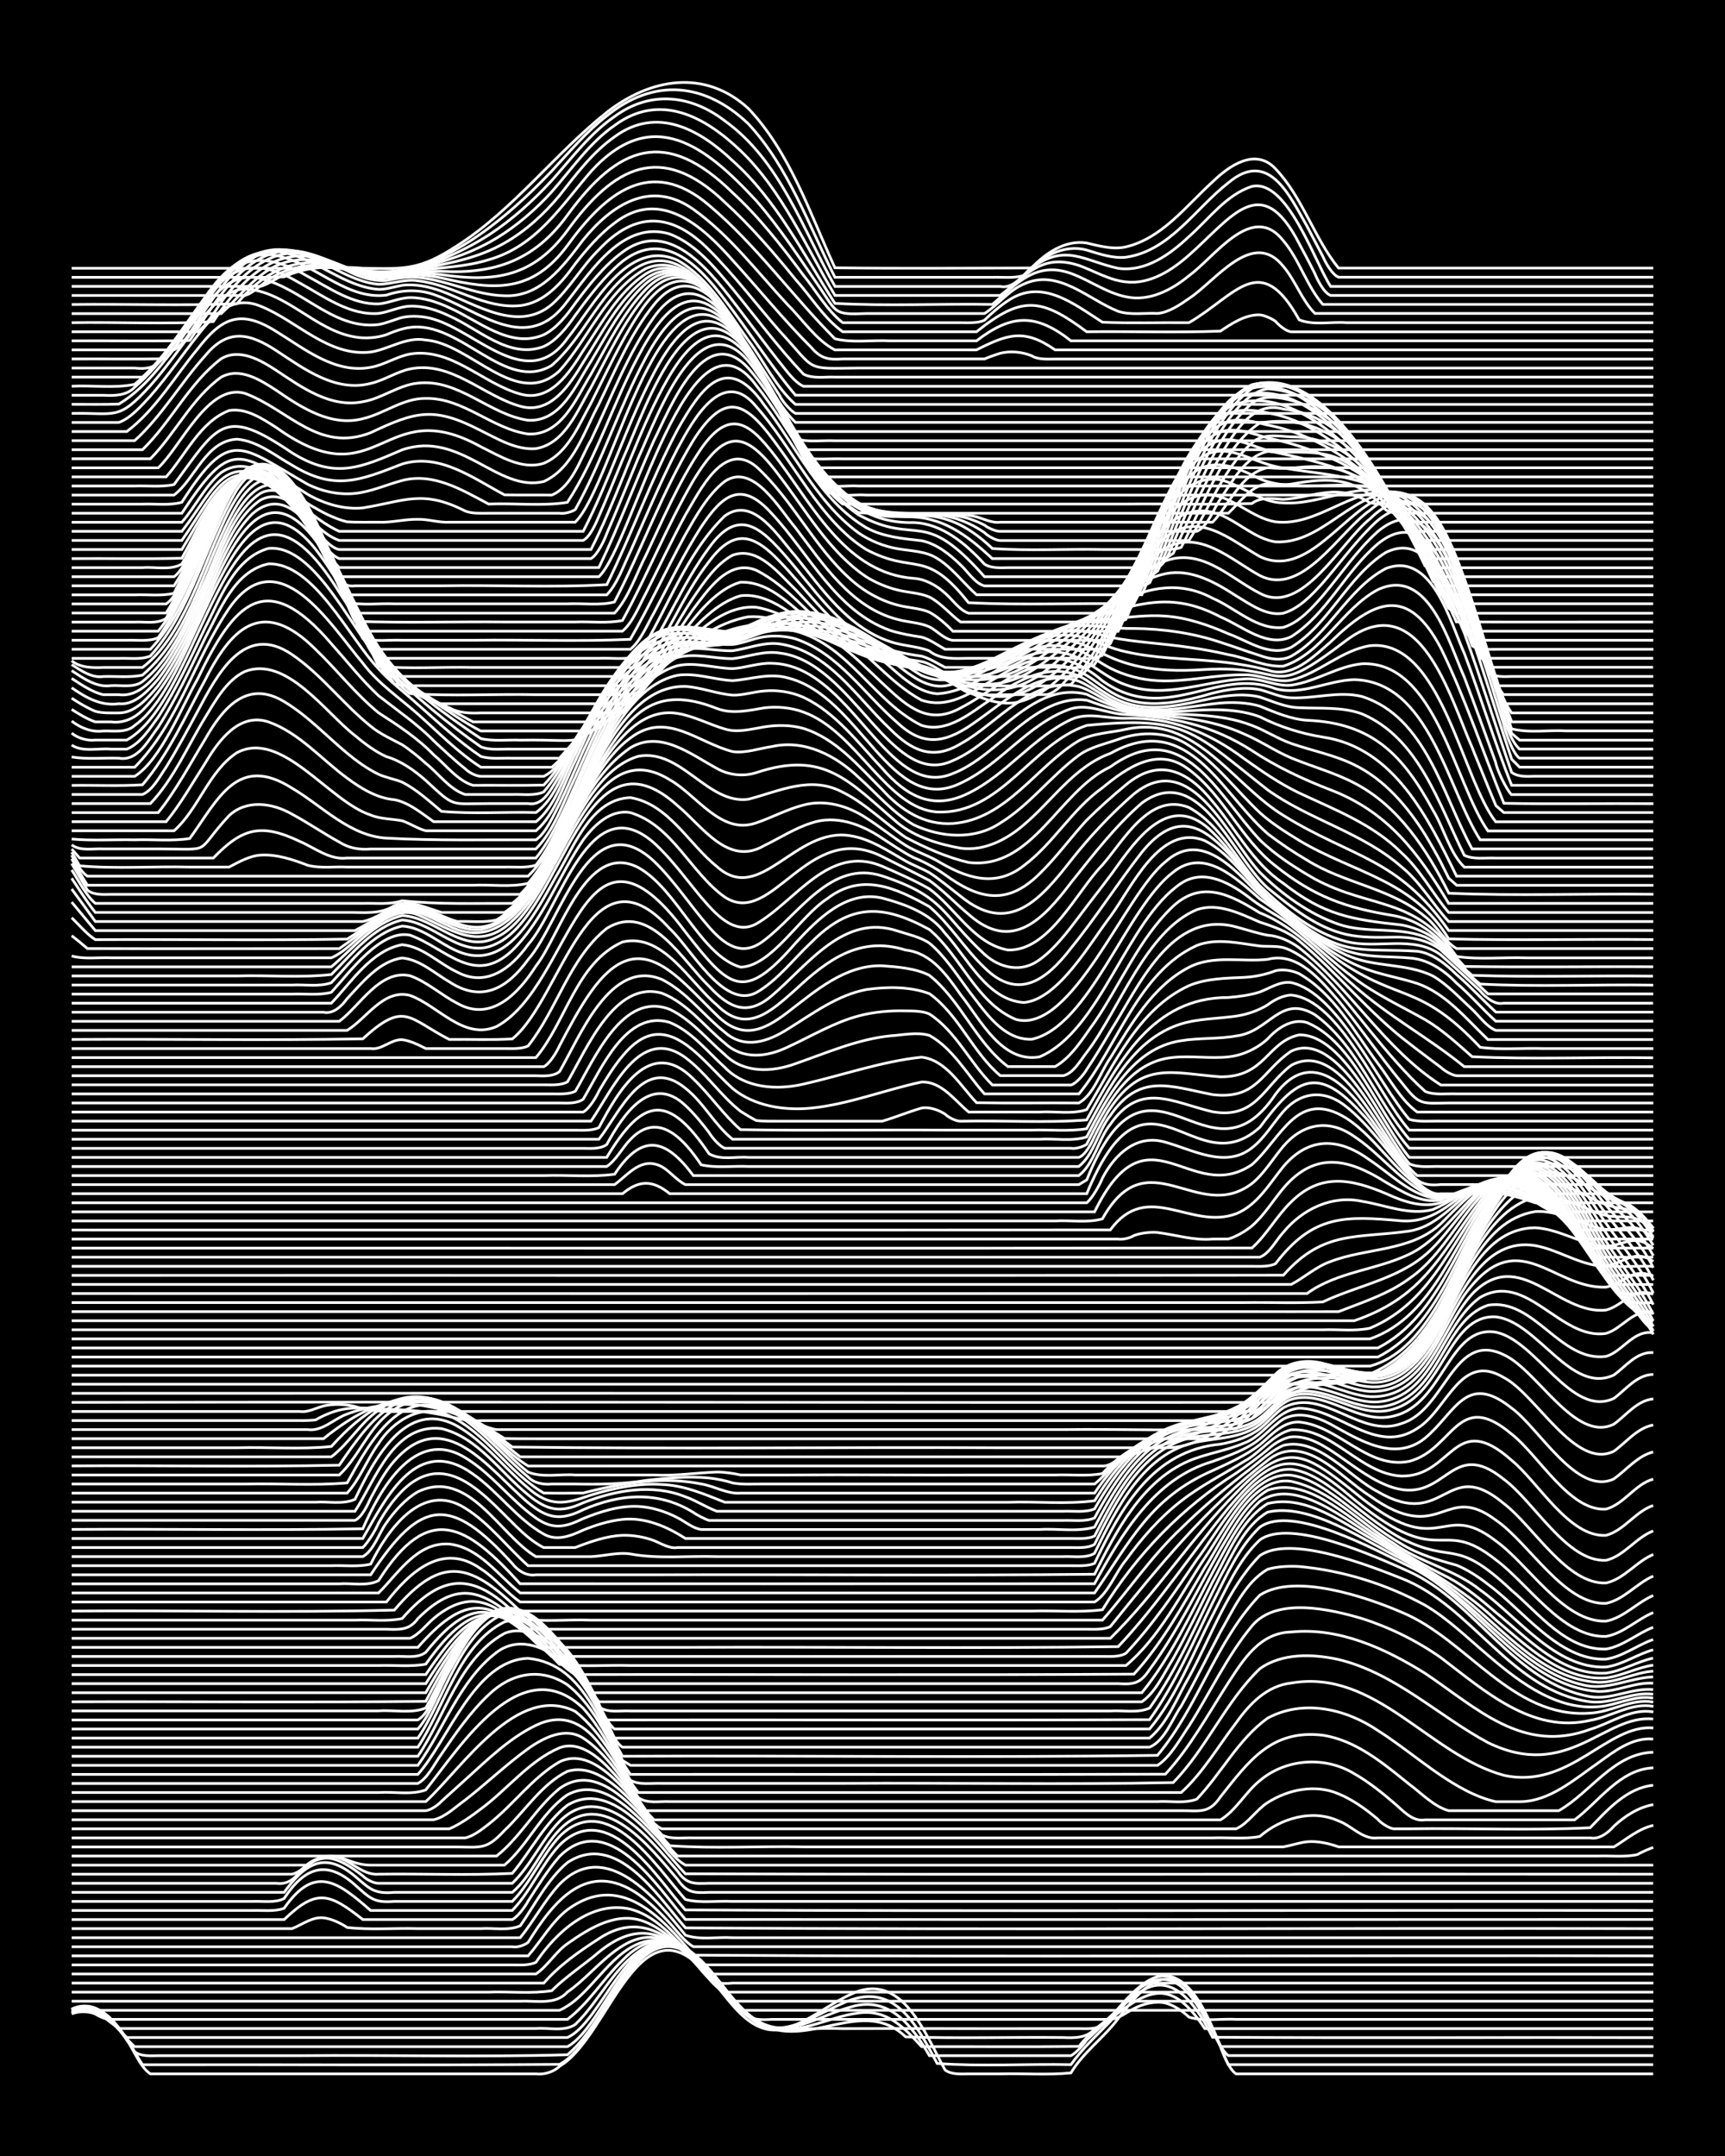 <?xml version="1.0" encoding="UTF-8"?><svg id="a" xmlns="http://www.w3.org/2000/svg" width="1920" height="2400" viewBox="0 0 192 240"><defs><style>.b{fill:none;stroke:#fff;stroke-miterlimit:10;stroke-width:.3px;}.c{stroke-width:0px;}</style></defs><rect class="c" width="192" height="240"/><path class="b" d="M7.98,224.07c2.52-1.46,4.85,1.07,6.13,3.03.8,1.09,1.46,2.98,2.63,3.76,9.63,0,19.28,0,28.9,0,3.48,0,7.03,0,10.51,0,1.1,0,2.41,0,3.5,0,.89.11,1.98-.21,2.63-.85,5.58-3.22,8.89-19.43,16.64-9.99,2.57,2.95,5.02,7.59,9.63,5.39,2.11-.92,4.04-2.45,6.13-3.4,5.74-2.8,8.33,4.51,10.51,8.41.71.54,1.79.45,2.63.44,1.1,0,2.41,0,3.5,0,2.59-.07,5.3.15,7.88-.11,1.35-2.28,3.69-3.94,5.25-6.04,1.86-2.38,4.88-6.5,7.88-3.19,1.5,1.67,2.63,4.16,3.5,6.21.25.8,1,2.67,1.75,3.13h46.42"/><path class="b" d="M7.98,223.75c3.91-1.76,6.16,3.46,7.88,6.09,15.47-.03,30.95.07,46.42-.04,5.25-2.71,8.41-18.44,15.76-11.24,2.84,2.65,4.96,8.03,9.63,7.06,2.15-.47,4.13-1.76,6.13-2.62,5.67-2.69,8.25,2.44,10.51,6.7,4.92.35,9.95.03,14.89.13,1.22-1.74,2.91-3.31,4.38-4.81,1.56-1.75,3.01-4.08,5.25-5.01,4.3-.96,6.43,6.84,7.88,9.82h47.29"/><path class="b" d="M7.98,223.64c3.26-1.52,5.58,2.42,7.01,4.76.72.54,1.79.44,2.63.43,1.41,0,2.97,0,4.38,0,3.77,0,7.61,0,11.39,0,9.91-.09,19.87.18,29.78-.1,3.33-2.86,4.83-7.45,7.88-10.58,3.85-4.14,7.14.03,9.63,3.22,1.9,2.58,4.38,5.12,7.88,4.18,2.08-.48,4.08-1.58,6.13-2.14,4.32-1.3,6.83,2.11,8.76,5.42h15.76c.56-.3,1.4-1.22,1.75-1.74,1.11-1.08,2.53-2.25,3.5-3.47,2.11-2.5,5.01-5.57,7.88-2.12.98,1.16,1.98,3.01,2.63,4.39.27.77,1.05,2.46,1.75,2.93h47.29"/><path class="b" d="M7.98,223.67c3.35-1.48,4.96,2.39,7.01,4.16h48.17c4.11-2.22,7.09-14.2,13.14-10.98,3.49,2.17,5.04,6.69,8.76,8.54,3.5,1.51,7.03-.91,10.51-1.31,3.17-.43,5.06,1.63,7.01,3.75,5.82-.02,11.69.04,17.52-.03,1.18-1.59,3.09-2.74,4.38-4.24,6.01-6.9,8.33-1.37,11.39,4.26h48.17"/><path class="b" d="M7.98,223.79c2.59-1.22,4.49,1.45,6.13,3.02,16.34,0,32.7,0,49.04,0,3.78-1.63,6.72-12.27,12.26-10.37,4.09,1.9,5.64,6.99,9.63,9.04,5.16,2.47,11.11-3.25,15.76,1.26,5.82.19,11.69.01,17.52.07,1.23.05,2.63.09,3.5-.94,1.87-1.17,3.38-3.08,5.26-4.24,3.71-2.37,6.46,2.31,7.88,5.15,16.34.1,32.7,0,49.04.04"/><path class="b" d="M7.98,223.98c2.12-.96,3.66.71,5.25,1.83,12.84,0,25.7,0,38.53,0,2.6,0,5.29,0,7.88,0,1.41-.12,3.14.37,4.38-.44,2.98-2.86,4.74-7.45,8.76-9.06,5.37-1.01,7.86,7.32,12.26,9.32,2.76.45,5.93.07,8.76.19,7.28-.03,14.61.02,21.9,0,1.4,0,2.98,0,4.38,0,.81,0,1.92.1,2.63-.39,4.8-3.75,7.33-5.76,11.39.39h49.92"/><path class="b" d="M7.98,224.18c.79-.32,1.85-.31,2.63.01.44.3,1.22.63,1.75.6,2,0,4.13,0,6.13,0,14.88,0,29.78,0,44.67,0,2.37-1.78,4.01-4.54,6.13-6.58,5.15-5.33,8.95.72,12.26,4.59,1.56,1.8,1.97,2.14,4.38,1.99,2.01,0,4.13,0,6.13,0,5.24,0,10.52,0,15.76,0,5.24,0,10.52,0,15.76,0,.91-.04,1.85-.81,2.63-1.2,1.02-.53,2.36-.87,3.5-.62.91.22,1.96.93,2.63,1.57,1.64.52,3.56.15,5.25.25,4.07,0,8.19,0,12.26,0,11.38,0,22.78,0,34.16,0"/><path class="b" d="M7.98,223.78c14.3,0,28.61,0,42.91,0,2.6,0,5.29,0,7.88,0,1.1,0,2.41,0,3.5,0,.49-.19,1.36-.76,1.75-1.11,2.92-2.4,5.31-7.11,9.63-6.68,3.96,1.04,5.84,5.3,8.76,7.79h101.59"/><path class="b" d="M7.98,222.77c14.01,0,28.03,0,42.04,0,2.6,0,5.29,0,7.88,0,1.76-.09,3.93.47,5.25-1.02,3.4-2.3,6.68-7.84,11.39-5.55,2.91,1.45,4.49,4.69,7.01,6.57h102.47"/><path class="b" d="M7.98,221.76c11.38,0,22.78,0,34.16,0,4.07,0,8.19,0,12.26,0,2.3-.09,4.74.2,7.01-.16,1.56-1.57,3.58-2.87,5.25-4.3,3.95-3.23,7.15-2.58,10.51,1,1.15,1.04,2.08,2.78,3.5,3.46,2.6,0,5.28,0,7.88,0,5.83,0,11.69,0,17.52,0,25.98,0,51.97,0,77.95,0"/><path class="b" d="M7.98,220.75h52.55c1.71-1.97,3.95-3.54,6.13-4.94,4.12-2.75,7.56-.79,10.51,2.5,1.61,1.71,1.77,2.7,4.38,2.44,2.3,0,4.7,0,7.01,0,5.83,0,11.69,0,17.52,0,25.98,0,51.97,0,77.95,0"/><path class="b" d="M7.98,219.74h51.67c1.28-.86,2.23-2.49,3.5-3.37,2.49-1.76,5.65-3.73,8.76-2.39,1.65.69,3.15,2.03,4.38,3.3.76.76,1.62,2.02,2.63,2.47h105.1"/><path class="b" d="M7.98,218.73c11.09,0,22.19,0,33.28,0,3.77,0,7.61,0,11.39,0,1.4,0,2.98,0,4.38,0,.8,0,1.89.08,2.63-.3,2.26-3.38,6.13-6.9,10.51-5.91,3.36.9,5.4,4.05,7.88,6.2h105.97"/><path class="b" d="M7.98,217.72h50.8c1.43-1.63,2.64-3.81,4.38-5.14,5.78-4.26,10.38.7,14.01,5.06,35.6.23,71.24,0,106.85.08"/><path class="b" d="M7.98,216.71c13.13,0,26.28,0,39.41,0,2.3,0,4.71,0,7.01,0,.78,0,1.85,0,2.63,0,.53.11,1.33-.16,1.75-.49,2.85-4.61,6.59-9.27,12.26-5.36,1.22.86,2.5,2.11,3.5,3.21.75.81,1.65,2.08,2.63,2.63h106.85"/><path class="b" d="M7.98,215.7h49.92c1.5-1.83,2.75-4.22,4.38-5.96,5.18-5.23,10.8,1.66,14.01,5.68,1.62.57,3.56.17,5.25.28,2.6,0,5.28,0,7.88,0,8.16,0,16.36,0,24.52,0,23.35,0,46.71,0,70.06,0"/><path class="b" d="M7.98,214.69c5.83,0,11.69,0,17.52,0,2.3,0,4.71,0,7.01,0,1.1-.43,2.25-1.34,3.5-1.2.86.09,1.92.59,2.63,1.07,2.58.3,5.29.05,7.88.13,2.3,0,4.71,0,7.01,0,1.4-.1,3.06.27,4.38-.32,1.62-2.34,3.05-5.19,5.25-7.04,5.45-3.56,10.01,3.71,13.14,7.28,35.9.22,71.82,0,107.72.08"/><path class="b" d="M7.98,213.68h23.65c3.62-3.48,5.02-2.94,8.76,0h16.64c.61-.33,1.43-1.45,1.75-2.05,1.03-1.61,2.23-3.55,3.5-4.98,5.37-5.32,10.79,3.25,14.01,7.02,35.91.02,71.82,0,107.72,0"/><path class="b" d="M7.98,212.67c4.95,0,9.94,0,14.89,0,1.71,0,3.55,0,5.25,0,1.1-.04,2.45.15,3.5-.24,3.4-4.9,5.95-2.99,9.63.24h15.76c2.04-2.08,3.26-5.12,5.25-7.26,5.38-5.34,10.77,3.5,14.01,7.2,35.9.17,71.82,0,107.72.06"/><path class="b" d="M7.98,211.66c4.95,0,9.94,0,14.89,0,1.71,0,3.55,0,5.25,0,1.11-.05,2.48.2,3.5-.32,2.21-3.37,4.63-4.43,7.88-1.53,1.65,1.45,2.05,2.04,4.38,1.85,4.36,0,8.78,0,13.14,0,2.04-2.07,3.27-5.09,5.25-7.22,5.32-5.34,10.76,3.33,14.01,7,1.66.45,3.55.13,5.25.22,2.6,0,5.28,0,7.88,0,8.16,0,16.36,0,24.52,0,23.35,0,46.71,0,70.06,0"/><path class="b" d="M7.98,210.65h23.65c2.3-3.17,4.48-4.65,7.88-1.79,1.65,1.39,2.09,1.99,4.38,1.79,4.36,0,8.78,0,13.14,0,2.15-1.85,3.27-4.93,5.25-6.97,4.76-4.95,10.09,1.96,13.14,5.53,1.02,1.5,1.82,1.52,3.5,1.44,2.01,0,4.13,0,6.13,0,6.12,0,12.27,0,18.39,0,26.85,0,53.72,0,80.57,0"/><path class="b" d="M7.98,209.64c7.58,0,15.19,0,22.77,0,1.16.17,2.01-.42,2.63-1.34.87-.89,2.22-1.65,3.5-1.41,1.26.26,2.51,1.16,3.5,1.93.37.38,1.21.84,1.75.82,4.95,0,9.94,0,14.89,0,2.04-1.94,3.28-4.85,5.25-6.88,4.77-4.78,10.06,2,13.14,5.52.98,1.48,1.9,1.42,3.5,1.36,2.01,0,4.13,0,6.13,0,6.12,0,12.27,0,18.39,0,26.85,0,53.72,0,80.57,0"/><path class="b" d="M7.98,208.63c7.29,0,14.61,0,21.89,0,.78,0,1.85,0,2.63,0,.56-.09,1.39-.71,1.75-1.13.69-.52,1.76-.92,2.63-.85,1.92.09,3.33,2.15,5.25,1.98,4.94-.07,9.95.15,14.89-.09,2.03-2.45,3.6-5.59,6.13-7.59,5.17-3.08,10.04,4.37,13.14,7.64,35.9.11,71.82,0,107.72.04"/><path class="b" d="M7.98,207.62h26.27c3.2-2.22,4.1,0,7.01,0,4.95,0,9.94,0,14.89,0,2.63-2.25,4.11-5.85,7.01-7.83,3.74-2.02,7.24,1.8,9.63,4.29,1.12,1.08,2.12,2.78,3.5,3.54h107.72"/><path class="b" d="M7.98,206.61h47.29c2.66-2.11,4.37-5.37,7.01-7.52,5.06-3.62,9.96,4.47,13.14,7.52,23.35,0,46.71,0,70.06,0,8.16,0,16.36,0,24.52,0,2.6,0,5.29,0,7.88,0,1.4-.05,3,.15,4.38-.17.38-.24,1.32-.64,1.75-.79"/><path class="b" d="M7.98,205.6c12.25,0,24.53,0,36.78,0,2,0,4.13,0,6.13,0,2.71.02,3.27.3,5.25-1.83,2.29-2.15,4.13-5.16,7.01-6.59,4.46-1.35,8.74,5.42,11.39,8.28,4.92.35,9.95.03,14.89.13,9.33,0,18.69,0,28.03,0,5.82,0,11.69,0,17.52,0,2.6,0,5.29,0,7.88,0,.78-.14,1.83-.49,2.63-.57,1.13-.11,2.45.19,3.5.57,2.89,0,5.87,0,8.76,0,7.29,0,14.61,0,21.89,0,1.37-.83,2.76-2.05,4.38-2.39"/><path class="b" d="M7.98,204.59c11.96,0,23.94,0,35.91,0,2,0,4.13,0,6.13,0,.43,0,1.32,0,1.75,0,.92-.18,1.91-.98,2.63-1.54,2.73-2.13,4.86-5.18,7.88-6.93,4.41-2.13,8.85,5.33,11.39,8.14,1.03.54,2.39.28,3.5.33,2.01,0,4.13,0,6.13,0,6.12,0,12.27,0,18.39,0,8.16,0,16.36,0,24.52,0,2.89,0,5.87,0,8.76,0,1.7-.07,3.58.17,5.25-.16,2.34-2.03,5.83-3.07,8.76-1.73,1.46.52,2.71,2.12,4.38,1.89,7.87,0,15.77,0,23.65,0,.99.21,2.03-.61,2.63-1.31,1.18-1.1,2.76-2.13,4.38-2.39"/><path class="b" d="M7.98,203.58c11.67,0,23.36,0,35.03,0,2.3,0,4.71,0,7.01,0,1.2-.52,2.47-1.42,3.5-2.21,2.95-2.17,5.35-5.35,8.76-6.81,1.97-.75,3.92.7,5.25,2.03,1.2,1.2,2.47,2.79,3.5,4.13.73.89,1.54,2.37,2.63,2.86,14.3,0,28.61,0,42.91,0,4.95,0,9.94,0,14.89,0,2,0,4.13,0,6.13,0,1.33-.59,2.27-2.15,3.5-2.92,2.3-1.47,5.31-2.08,7.88-.98,1.56.63,3.1,1.74,4.38,2.83.32.41,1.23.99,1.75,1.07.42,0,1.33,0,1.75,0,6.7-.1,13.46.21,20.14-.12,1.93-1.99,4.08-4.43,7.01-4.73"/><path class="b" d="M7.98,202.57c11.38,0,22.78,0,34.16,0,2,0,4.13,0,6.13,0,1.29-.29,2.45-1.45,3.5-2.19,2.35-1.82,4.6-3.98,7.01-5.72,1.71-1.22,4.13-2.46,6.13-1.18,3.39,2.22,5.11,6.28,7.88,9.1h63.06c1.71-1.03,2.82-3.13,4.38-4.37,2.9-2.46,7.28-2.75,10.51-.76,1.52.86,3.06,2.08,4.38,3.22.98.81,2.07,2.17,3.5,1.91,5.53,0,11.11,0,16.64,0,2.75-2.05,5.02-5.62,8.76-5.79"/><path class="b" d="M7.98,201.56c6.7,0,13.44,0,20.14,0,6.41,0,12.86,0,19.27,0,.56-.06,1.39-.64,1.75-1.05.78-.7,1.85-1.67,2.63-2.38,2.44-2.19,4.9-4.64,7.88-6.07,2.87-1.38,5.12-.39,7.01,1.99,1.91,2.29,3.57,5.06,5.25,7.51,19.85,0,39.71,0,59.55,0,2.01-.02,3.1.39,4.38-1.54,3.16-3.98,5.68-7.54,11.39-6.86,3.73.57,6.78,3.17,9.63,5.46,1.35.99,2.73,2.48,4.38,2.94,4.07,0,8.19,0,12.26,0,3.52-2,6.14-6.41,10.51-6.5"/><path class="b" d="M7.98,200.55h39.41c4.1-3.8,10.17-13.26,16.64-10.04,3.11,2.44,4.9,6.34,7.01,9.59.97.72,2.37.39,3.5.45,2,0,4.13,0,6.13,0,6.12,0,12.27,0,18.39,0,7.29,0,14.61,0,21.89,0,2.6,0,5.29,0,7.88,0,1.4-.09,3.05.25,4.38-.28,2.72-2.85,4.64-6.69,7.88-9.01,3.95-2.13,8.7-1.05,12.26,1.37,3.26,2.06,6.2,4.77,9.63,6.58,1.04.56,2.35,1.1,3.5,1.35.78,0,1.85,0,2.63,0,3.35.01,6.14-2.5,8.76-4.31,1.78-1.28,3.8-2.88,6.13-2.66"/><path class="b" d="M7.98,199.54c8.46,0,16.94,0,25.4,0,2.89,0,5.87,0,8.76,0,1.7-.12,3.64.3,5.25-.29,3.89-4.9,10.63-15.66,17.52-9.09,2.48,2.74,3.9,6.48,6.13,9.38h60.43c2.41-2.18,4.16-5.22,6.13-7.78,1.5-2.11,3.42-4.11,6.13-4.41,9.38-1.61,15.34,8.01,23.65,10.27,7.32,1.63,11.5-5.71,16.64-5.27"/><path class="b" d="M7.98,198.53h38.53c1.13-.61,1.89-2.27,2.63-3.27,1.53-2.27,3.24-4.72,5.25-6.6,2.49-2.42,5.77-3.1,8.76-1.12,3.34,2.62,4.92,7.06,7.01,10.63,1.02.57,2.39.3,3.5.35,1.71,0,3.55,0,5.25,0,4.95,0,9.94,0,14.89,0,12.25-.09,24.54.17,36.78-.09,3.7-3.78,5.82-8.99,9.63-12.66,2.46-1.78,5.91-1.67,8.76-1.04,6.3,1.51,11.08,6.25,16.64,9.25,8.9,4.35,13.01-3.19,18.39-2.62"/><path class="b" d="M7.98,197.52h38.53c3.39-3.78,6.26-12.7,12.26-12.92,6.61.65,8.18,8.33,11.39,12.92,19.85-.02,39.71.04,59.55-.02,2.77-3,4.81-6.78,7.01-10.19,1.71-2.62,3.52-5.56,7.01-5.64,5.32-.54,10.48,1.85,14.89,4.6,5.76,3.87,10.89,9.02,18.39,6.23,2.29-.67,4.51-2.38,7.01-1.93"/><path class="b" d="M7.98,196.51h38.53c2.94-4.08,4.62-9.43,8.76-12.57,2.23-1.7,5.04-.84,7.01.83,3.5,2.73,5,7.4,7.01,11.2l.88.54h58.68c1.48-.99,2.51-2.96,3.5-4.4,2.32-3.64,4.24-7.8,7.01-11.13,2.72-3.24,8.71-1.85,12.26-.8,3.09.99,6.11,2.48,8.76,4.35,4.79,3.63,10.14,8.51,16.64,6.97,2.34-.39,4.56-2.01,7.01-1.55"/><path class="b" d="M7.98,195.5h38.53c3.07-4.51,4.59-10.87,9.63-13.67,2.24-.94,4.53.57,6.13,2.05,3.45,2.98,4.81,7.76,7.01,11.62,19.84-.09,39.72.18,59.55-.1,4.53-5.4,6.5-12.73,11.39-17.83,3.85-2.51,11.82.19,15.76,1.89,7.35,3.02,12.31,11.89,21.02,11.24,2.37-.11,4.6-1.67,7.01-1.23"/><path class="b" d="M7.98,194.49h38.53c2.93-4.4,4.6-11.47,9.63-13.94,2.85-.89,5.2,1.75,7.01,3.58,1.89,2.11,3.16,5.08,4.38,7.6.26.73,1.05,2.34,1.75,2.76,19.56,0,39.12,0,58.68,0,1.68-.71,2.5-3.12,3.5-4.55,1.48-2.62,2.97-5.63,4.38-8.29,1.41-2.42,2.74-5.5,5.25-6.96,1.07-.32,2.4-.37,3.5-.31,4.86.44,9.73,1.96,14.01,4.3,2.55,1.49,4.76,3.68,7.01,5.57,3.62,3.11,8.07,6.51,13.14,5.63,1.7-.33,3.48-1.17,5.25-.85"/><path class="b" d="M7.98,193.48h38.53c2.91-4.19,4.6-11.74,9.63-13.86,2.5-.61,4.57,1.57,6.13,3.21,2.87,2.9,4.4,7.04,6.13,10.65,19.85,0,39.71,0,59.55,0,2-1.65,3.09-4.57,4.38-6.77,2.48-4.49,4.24-9.81,7.88-13.53,3.38-2.38,12.14,1.08,15.76,2.51,7.92,3.07,12.24,12.56,21.02,13.75,2.37.3,4.64-1.15,7.01-.84"/><path class="b" d="M7.98,192.47h38.53c1.51-1.74,2.35-4.47,3.5-6.45,1.49-2.57,3.07-5.98,6.13-6.92,3.06-.43,5.16,2.65,7.01,4.62,1.4,1.66,2.56,4.01,3.5,5.95.28.74,1.1,2.32,1.75,2.8h59.55c3.04-3.66,4.83-8.45,7.01-12.65,1.47-2.84,2.89-6.17,5.25-8.39,3.42-2.51,13.01,1.9,16.64,3.52,7.48,3.43,11.7,12.41,20.14,13.92,2.37.39,4.65-1.01,7.01-.79"/><path class="b" d="M7.98,191.46h38.53c1.31-.78,1.87-3,2.63-4.24,1.39-2.6,2.88-5.61,5.25-7.45,2.99-2.22,6.02.94,7.88,3.15,2.29,2.37,3.73,5.66,5.25,8.54,20.14-.03,40.29.05,60.43-.03,2.84-3.95,4.87-8.66,7.01-13,1.47-2.85,2.89-6.19,5.25-8.42,3.6-2.64,12.96,2.59,16.64,4.35,7.46,3.55,12.4,13.29,21.02,13.93,2.06.06,4.06-1.05,6.13-.92"/><path class="b" d="M7.98,190.45c8.46,0,16.94,0,25.4,0,2.89,0,5.87,0,8.76,0,1.7-.13,3.65.33,5.25-.32,2.38-4.12,6.19-14.7,12.26-9.52,2.9,2.58,5.33,5.88,7.01,9.38.97.74,2.37.4,3.5.47,2,0,4.13,0,6.13,0,6.12,0,12.27,0,18.39,0,7,0,14.02,0,21.02,0,2.6,0,5.29,0,7.88,0,1.4-.1,3.07.28,4.38-.33,3.2-4.48,5.38-9.79,7.88-14.67,1.39-2.47,2.69-5.66,5.25-7.13,4.66-1.1,10.77,3.16,14.89,5.21,3.55,1.88,6.73,4.47,9.63,7.21,3.09,2.74,6.36,5.84,10.51,6.79,2.67.73,5.25-.78,7.88-.87"/><path class="b" d="M7.98,189.44c13.13-.04,26.28.09,39.41-.05,7.7-15.01,10.61-11.52,19.27.05h60.43c1.56-1.07,2.51-3.27,3.5-4.83,1.5-2.68,3-5.78,4.38-8.53,1.68-2.99,3.09-6.84,6.13-8.71,4.39-1.06,8.59,2.36,12.26,4.32,3.25,1.97,6.7,3.83,9.63,6.27,4.52,3.57,8.73,8.95,14.89,9.31,2.08.05,4.07-1.11,6.13-1.24"/><path class="b" d="M7.98,188.43h39.41c7.36-13.1,10.14-10.25,18.39,0h61.31c3.26-3.99,5.48-8.88,7.88-13.4,1.48-2.69,2.96-5.8,5.25-7.9,4.02-2.78,9.66,2.21,13.14,4.22,4.44,2.88,9.29,5.29,13.14,8.99,3.49,2.92,7.36,6.78,12.26,6.44,1.77-.22,3.49-1.18,5.25-1.42"/><path class="b" d="M7.98,187.42h39.41c7.3-11.64,9.47-8.63,17.52,0,13.71,0,27.45,0,41.16,0,4.36,0,8.78,0,13.14,0,1.71,0,3.55,0,5.25,0,1.78.11,2.47-.03,3.5-1.58,3.05-4.12,5.34-8.94,7.88-13.38,1.41-2.31,2.85-5.14,5.25-6.57,4.39-1.51,8.77,2.97,12.26,5.11,2.48,1.72,5.18,3.29,7.88,4.62,1.88,1,3.65,2.48,5.25,3.86,3.56,2.89,7.29,7.05,12.26,6.77,1.79-.23,3.49-1.29,5.25-1.67"/><path class="b" d="M7.98,186.41h39.41c2.74-3.99,6.39-9.35,11.39-4.83,1.82,1.44,3.25,3.64,5.25,4.83,20.72-.04,41.46.08,62.18-.05,3.18-3.47,5.52-7.79,7.88-11.83,2.13-3.2,5.04-10.32,9.63-9.63,4.41.96,7.62,4.64,11.39,6.9,2.96,2.16,6.77,2.88,9.63,5.18,4.23,3.01,8.39,8.82,14.01,8.59,1.82-.25,3.5-1.43,5.25-1.92"/><path class="b" d="M7.98,185.4c8.46,0,16.94,0,25.4,0,2.89,0,5.87,0,8.76,0,1.7-.06,3.57.16,5.25-.15,5.78-8.11,8.75-6.47,14.89.02,2.58.3,5.29.05,7.88.13,4.65,0,9.36,0,14.01,0,13.71,0,27.45,0,41.16,0,3.75-3.16,6.06-7.92,8.76-11.96,2.19-3.1,5.22-9.66,9.63-9.22,1.93.28,3.71,1.49,5.25,2.61,2.28,1.69,4.55,3.61,7.01,5.04,1.85,1.15,4.05,1.79,6.13,2.36,1.2.48,2.49,1.33,3.5,2.13,3.92,2.85,7.9,8.53,13.14,8.33,1.86-.27,3.5-1.58,5.25-2.18"/><path class="b" d="M7.98,184.39c9.92,0,19.86,0,29.78,0,2,0,4.13,0,6.13,0,1.13-.07,2.54.27,3.5-.46,5.73-7.1,8.28-4.81,14.01.46,13.72,0,27.45,0,41.16,0,4.95,0,9.94,0,14.89,0,1.71,0,3.55,0,5.25,0,.81,0,1.9.09,2.63-.36,2.96-3.14,5.47-6.85,7.88-10.41,2.4-3.15,6.1-10.31,10.51-10.06,1.95.24,3.72,1.5,5.25,2.64,2.26,1.72,4.51,3.69,7.01,5.06,5.97,2.99,5.84-.29,12.26,5.77,3.08,2.59,6.11,6.67,10.51,6.54,1.89-.3,3.49-1.75,5.25-2.42"/><path class="b" d="M7.98,183.38h38.53c4.9-5.56,7.89-5.9,13.14-.5.72.62,1.75.51,2.63.5,1.1,0,2.4,0,3.5,0,3.48,0,7.03,0,10.51,0,16.05-.07,32.13.14,48.17-.08,4.49-4.77,8.12-10.38,12.26-15.43,4.84-5.72,7.09-6.71,13.14-1.68,10.82,9.25,10.11,2.27,16.64,7.45,3.61,2.67,7.45,8.69,12.26,8.52,1.92-.33,3.48-1.92,5.25-2.65"/><path class="b" d="M7.98,182.37c11.38,0,22.78,0,34.16,0,1.1,0,2.4,0,3.5,0,.98-.4,1.84-1.55,2.63-2.21,1.19-1.02,2.77-1.93,4.38-1.89,2.95.09,4.69,2.76,7.01,4.1,6.7,0,13.44,0,20.14,0,14.59,0,29.2,0,43.79,0,5.07-4.97,8.98-11.16,14.01-16.2,5.49-5.75,7.38-4.68,13.14-.06,9.78,8.14,9.52.59,15.76,5.43,3.64,2.59,7.54,9.11,12.26,8.92,1.95-.36,3.46-2.09,5.25-2.85"/><path class="b" d="M7.98,181.36c9.63,0,19.28,0,28.9,0,2,0,4.13,0,6.13,0,1.44.05,2.57.13,3.5-1.19,4.96-4.91,7.78-2.66,12.26,1.19,14.01,0,28.03,0,42.04,0,4.95,0,9.94,0,14.89,0,1.7,0,3.55,0,5.25,0,.8,0,1.89.08,2.63-.29,5.3-6.6,10.77-13.32,17.52-18.51,4.02-3.25,8.12,1.92,11.39,3.98,8,5.68,8.21-1.68,14.01,2.68,3.69,2.52,7.61,9.47,12.26,9.26,1.98-.4,3.43-2.25,5.25-3.03"/><path class="b" d="M7.98,180.35c7.87,0,15.77,0,23.65,0,2.6,0,5.29,0,7.88,0,1.7-.08,3.59.19,5.25-.18,4.75-5.44,8.3-4.99,13.14.02,2.56.38,5.29.06,7.88.16,4.95,0,9.94,0,14.89,0,14.01,0,28.03,0,42.04,0,2.93-3.33,5.49-7.17,8.76-10.22,2.17-2.15,4.61-4.21,7.01-6.09,1.4-1.01,2.79-2.45,4.38-3.15,3.9-.93,7.28,3.51,10.51,5.17,7.53,4.4,7.58-4.1,14.01,1.31,3.3,2.51,7.01,9.05,11.39,8.84,2-.44,3.38-2.4,5.25-3.17"/><path class="b" d="M7.98,179.34c11.96-.1,23.96.2,35.91-.11,5.35-6.3,8.55-5.18,14.01.11,14.01,0,28.03,0,42.04,0,4.95,0,9.94,0,14.89,0,2.59-.09,5.31.19,7.88-.15,3.75-6.11,8.83-11.37,14.89-15.21,1.13-.78,2.45-1.75,3.5-2.62.67-.62,1.7-1.3,2.63-1.41,1.93-.16,3.73,1.04,5.25,2.08,1.91,1.32,3.88,2.88,6.13,3.58,5.92,1.74,6.37-5.72,12.26-.95,3.35,2.45,7.04,9.26,11.39,9.03,2.01-.48,3.34-2.54,5.25-3.27"/><path class="b" d="M7.98,178.33h35.03c2.63-3.36,6.25-6.72,10.51-3.69,1.57.99,2.86,2.65,4.38,3.69h63.93c1.54-.96,2.33-3.3,3.5-4.68,1.72-2.4,3.79-4.75,6.13-6.56,2.15-1.69,4.7-2.97,7.01-4.41,1.83-.96,3.2-3.03,5.25-3.52,4.66-.23,7.66,4.92,12.26,5.15,5.72.11,5.84-7.48,12.26-1.76,2.97,2.42,6.42,8.61,10.51,8.36,2.01-.52,3.28-2.66,5.25-3.32"/><path class="b" d="M7.98,177.32h34.16c2.22-2.21,4.3-5.69,7.88-5.44,3.35.39,5.42,3.5,7.88,5.44h63.93c3.99-5.76,6.19-10.58,13.14-13.62,1.77-.81,3.7-1.68,5.25-2.87,1.27-1.05,2.57-2.61,4.38-2.53,4.39.39,7.61,5.3,12.26,4.37,4.96-1.31,5.34-8.14,11.39-3.03,3.01,2.34,6.47,8.65,10.51,8.35,2.01-.55,3.22-2.77,5.25-3.34"/><path class="b" d="M7.98,176.31c7.29,0,14.61,0,21.89,0,2.6,0,5.29,0,7.88,0,1.4-.11,3.09.31,4.38-.36,5.61-8.85,9.78-6.26,15.76.35,21.31.01,42.63,0,63.93,0,3.05-5.57,6.64-11.71,13.14-13.61,1.44-.51,3.07-1.08,4.38-1.89,1.24-.72,2.31-2.07,3.5-2.83,1.67-.91,3.69-.27,5.25.56,3.17,1.75,7.12,4.28,10.51,1.57,3.42-2.85,4.56-7.41,9.63-3.37,3.03,2.16,7.28,9.84,11.39,7.9,1.4-.98,2.65-2.57,4.38-3"/><path class="b" d="M7.98,175.3h33.28c5.62-8.55,8.87-8.83,15.76-1.25.62.8,1.58,1.42,2.63,1.25,1.1,0,2.4,0,3.5,0,3.48,0,7.03,0,10.51,0,16.05-.05,32.12.11,48.17-.06,2.43-4.85,5.27-10.37,10.51-12.62,1.95-.82,4.19-1.13,6.13-1.98,2.31-.83,3.56-3.68,6.13-3.88,4.52.05,8.57,5.31,13.14,2.25,3.33-1.99,4.79-8.59,9.63-5.67,3.61,1.86,7.96,10.31,12.26,8.21,1.38-.99,2.61-2.61,4.38-2.92"/><path class="b" d="M7.98,174.29c6.99,0,14.02,0,21.02,0,2.6,0,5.29,0,7.88,0,1.4-.06,3,.16,4.38-.18,1.88-3.82,5.75-9.27,10.51-6.23,2.68,1.66,4.68,4.34,7.01,6.41,13.71,0,27.45,0,41.16,0,4.65,0,9.36,0,14.01,0,1.7,0,3.55,0,5.25,0,.79,0,1.88.07,2.63-.26,2.96-6.19,6.46-12.56,14.01-13.27,1.5-.26,3.14-.78,4.38-1.71.83-.65,1.75-1.76,2.63-2.35,4.41-2.36,8.58,3.49,13.14,1.76,4.91-1.45,5.74-10.39,11.39-7.65,3.73,1.68,7.95,9.86,12.26,7.72,1.36-.98,2.58-2.64,4.38-2.81"/><path class="b" d="M7.98,173.28h32.4c1.24-.69,1.82-2.67,2.63-3.76.88-1.28,2.14-2.68,3.5-3.46,5.63-2.68,9.05,4.78,13.14,7.22,2.01,0,4.13,0,6.13,0,1.41-.06,2.95-.51,4.38-.3,3.14.59,6.45.19,9.63.3,5.53,0,11.11,0,16.64,0,5.53,0,11.11,0,16.64,0,1.7,0,3.55,0,5.25,0,1.11-.06,2.5.22,3.5-.36,2.45-4.97,5.42-11.18,11.39-12.4,2.35-.46,5.01-.43,7.01-1.94,1.11-.87,2.12-2.31,3.5-2.81,3.92-1.13,7.42,2.89,11.39,1.86,5.6-1.3,6.09-10.19,11.39-9.33,4.52.92,8.43,9.59,13.14,7.36,1.33-.98,2.57-2.65,4.38-2.66"/><path class="b" d="M7.98,172.27h32.4c.57-.54,1.44-1.98,1.75-2.71.86-1.55,2.09-3.28,3.5-4.36,5.16-3.89,9.54,2.96,13.14,5.91.42.35,1.25.94,1.75,1.16,1.1,0,2.4,0,3.5,0,1.65-.64,3.47-1.29,5.25-1.36,1.13-.04,2.45.18,3.5.58.78.3,1.75.94,2.63.78,9.92,0,19.86,0,29.78,0,3.48,0,7.03,0,10.51,0,1.09,0,2.41,0,3.5,0,.8,0,1.9.09,2.63-.35,2.43-4.88,5.43-11.05,11.39-12.01,2.34-.36,5.01-.23,7.01-1.71,1.12-.86,2.13-2.3,3.5-2.8,3.87-1.17,7.48,2.72,11.39,1.45,5.59-1.64,6.04-10.55,11.39-10.26,4.65.54,8.36,8.71,13.14,6.47,1.31-.96,2.57-2.63,4.38-2.49"/><path class="b" d="M7.98,171.26h32.4c2.65-4.62,6.04-11.64,12.26-7.18,2.8,1.96,4.89,5,7.88,6.69,1.44.83,3.01.2,4.38-.44,1.35-.55,2.92-1.05,4.38-1.19,2.5-.27,4.96.79,7.01,2.12,9.92,0,19.86,0,29.78,0,3.19,0,6.45,0,9.63,0,1.1,0,2.41,0,3.5,0,.79,0,1.88.08,2.63-.27,2.33-4.53,5.12-10.11,10.51-11.36,2.29-.51,4.85-.19,7.01-1.24,1.63-.77,2.68-2.66,4.38-3.3,3.57-1.1,6.9,2.12,10.51,1.43,6.19-1.28,6.29-9.53,11.39-11.23,5.16-.83,8.05,6.4,13.14,5.7,1.88-.57,3.06-3,5.25-2.62"/><path class="b" d="M7.98,170.25c10.79-.07,21.62.13,32.4-.07,1.9-4.33,5.77-11.35,11.39-7.92,2.95,1.78,5.09,4.74,7.88,6.72,1.91,1.35,3.29,1.02,5.25.07,1.91-.78,4.04-1.46,6.13-1.36,1.48.07,3.07.57,4.38,1.26.79.4,1.72,1.19,2.63,1.31,9.33,0,18.69,0,28.03,0,3.19,0,6.45,0,9.63,0,1.95-.13,4.28.3,6.13-.27,2.33-4.4,5.23-9.7,10.51-10.82,1.99-.42,4.19-.26,6.13-.9,1.76-.51,2.98-2.17,4.38-3.22,3.4-2.02,6.98,1.23,10.51,1.01,6.32-.54,6.97-8.49,11.39-11.64,5.18-2.99,8.92,4.81,14.01,4.01,1.84-.52,3.11-2.88,5.25-2.24"/><path class="b" d="M7.98,169.24h31.53c.76-.32,1.44-1.78,1.75-2.47.69-1.3,1.64-3.05,2.63-4.14,5.6-6.35,10.53.95,14.89,4.64,2.15,1.78,3.63,2.04,6.13.79,4.06-1.78,8.37-2.13,12.26.3.41.29,1.27.74,1.75.89.44,0,1.32,0,1.75,0,1.1,0,2.41,0,3.5,0,3.77,0,7.61,0,11.39,0,5.53,0,11.11,0,16.64,0,2,0,4.13,0,6.13,0,1.1-.05,2.46.18,3.5-.28,2.33-4.27,5.38-9.18,10.51-10.21,1.99-.42,4.2-.34,6.13-1.03,1.75-.55,2.97-2.2,4.38-3.25,3.1-1.85,6.44.79,9.63.99,6.47.26,7.84-7.59,11.39-11.44,5.27-5.43,9.53,2.4,14.89,1.8,1.87-.46,3.12-2.66,5.25-1.75"/><path class="b" d="M7.98,168.23h31.53c2.33-3.6,4.31-9.81,9.63-9.2,4.06.97,6.53,4.87,9.63,7.36,2.12,1.77,3.61,2.08,6.13.9,3.59-1.4,7.7-2.16,11.39-.67,1.15.4,2.37,1.19,3.5,1.61,1.4,0,2.98,0,4.38,0,3.48,0,7.03,0,10.51,0,5.82,0,11.69,0,17.52,0,2,0,4.13,0,6.13,0,1.1-.05,2.46.17,3.5-.26,2.35-4.12,5.57-8.55,10.51-9.52,2-.43,4.21-.48,6.13-1.24,1.73-.62,2.96-2.26,4.38-3.32,3.11-1.84,6.44.81,9.63,1,5.93.23,7.8-6.71,10.51-10.73,5.92-8.18,9.82-.63,15.76-.88,1.93-.37,3.13-2.36,5.25-1.16"/><path class="b" d="M7.98,167.22c6.7,0,13.44,0,20.14,0,2.3,0,4.71,0,7.01,0,1.4-.1,3.07.28,4.38-.32,2.06-4.27,5.63-11.36,11.39-8.15,3.03,1.73,5.24,4.68,7.88,6.89,2.45,2.17,4.16,1.79,7.01.78,2.52-.77,5.23-1.34,7.88-1.17,2.44.08,4.78,1.09,7.01,1.98,4.36,0,8.78,0,13.14,0,6.12,0,12.27,0,18.39,0,3.18-.11,6.49.24,9.63-.17,2.39-3.95,5.78-7.83,10.51-8.77,2.01-.47,4.23-.66,6.13-1.53,1.7-.7,2.95-2.34,4.38-3.41,3.11-1.84,6.44.82,9.63,1.02,3.75.32,6.28-3.19,7.88-6.12,2.13-4.12,4.86-10.54,10.51-9.59,2.39.43,4.59,1.91,7.01,2.24,2.48.35,3.7-2.18,6.13-.47"/><path class="b" d="M7.98,166.21h30.65c1.4-1.5,2.29-3.86,3.5-5.51,1.63-2.57,4.88-4.58,7.88-3.1,4.15,1.95,6.6,6.31,10.51,8.6,1.41.03,2.97.02,4.38,0,2.27-.58,4.67-1.08,7.01-1.29,2.01-.18,4.15-.13,6.13.28,1.44.22,2.9,1.14,4.38,1.02,13.13,0,26.28,0,39.41,0,2.47-3.73,6.02-7,10.51-7.95,2.03-.51,4.25-.89,6.13-1.87,1.67-.79,2.93-2.45,4.38-3.53,3.11-1.85,6.44.82,9.63,1.01,3.78.32,6.29-3.24,7.88-6.19,2.31-4.32,4.73-10.96,10.51-11.01,2.43.13,4.65,1.52,7.01,1.98,2.55.52,3.74-1.73,6.13.33"/><path class="b" d="M7.98,165.2c6.41,0,12.86,0,19.27,0,3.77-.09,7.64.2,11.39-.13,2.54-4.55,6.15-11.38,12.26-7.58,2.95,1.84,5.22,4.72,7.88,6.92.65.69,1.72.88,2.63.79.78,0,1.85,0,2.63,0,2.61.05,5.3.02,7.88-.41,2.29-.26,4.71-.49,7.01-.26.8.08,1.87.3,2.63.55,1.09.21,2.4.1,3.5.12,12.25,0,24.53,0,36.78,0,1.19-.97,2.28-2.45,3.5-3.39,1.52-1.24,3.4-2.24,5.25-2.85,2.3-.77,4.82-1.22,7.01-2.3,2.05-.89,3.55-2.79,5.25-4.13,3.1-1.86,6.44.78,9.63.97,3.12.28,5.52-2.29,7.01-4.73,2.95-4.75,5.06-12.89,11.39-13.9,2.45-.16,4.72,1.2,7.01,1.82,2.63.74,3.79-1.2,6.13,1.19"/><path class="b" d="M7.98,164.19h29.78c2.02-1.86,3.12-4.84,5.26-6.65,5.93-5.04,11.42,2.91,15.76,6.33,1.6.65,3.56.19,5.25.32,2.89,0,5.87,0,8.76,0,2.32.13,4.7-.24,7.01-.33.79,0,1.86.15,2.63.33,1.71,0,3.55,0,5.26,0,7.28-.05,14.61.03,21.89,0,2.6,0,5.29,0,7.88,0,1.7-.07,3.58.17,5.25-.16,4.23-4.73,9.74-4.6,14.89-7.36,2.01-1.04,3.51-2.98,5.25-4.35,2.78-1.72,5.91.3,8.76.78,3.44.77,6.28-1.93,7.88-4.68,3.03-4.91,5.25-13.46,11.39-15.16,2.46-.42,4.78.97,7.01,1.79,2.7,1.01,3.85-.59,6.13,2.1"/><path class="b" d="M7.98,163.18c9.91-.07,19.87.14,29.78-.08,3.62-5.31,7.38-10.39,14.01-5.62,2.48,1.65,4.48,4.15,7.01,5.71,21.31-.01,42.62,0,63.93,0,.95.04,1.83-.88,2.63-1.29,1.05-.59,2.37-1.13,3.5-1.51,5.26-1.5,9.49-3.12,13.14-7.43,1.35-1.35,3.45-1.7,5.25-1.19,3.99,1.17,7.32,2.41,10.51-1.23,4.51-5.4,5.62-13.42,11.39-17.86,2.41-1.8,5.52-.72,7.88.63,1.3.73,2.89,1.24,4.38,1.31.99.34,1.99,1.34,2.63,2.14"/><path class="b" d="M7.98,162.17h28.9c1.92-1.43,3.25-3.81,5.25-5.19,5.66-4.36,11.43,1.82,15.76,5.19,17.51,0,35.04,0,52.55,0,4.95,0,9.94,0,14.89,0,6.01-2.19,9.99-2.27,14.89-7.26,5.93-7.81,10.46,1.46,16.64-3.7,4.23-4.14,5.56-10.43,8.76-15.3,2.93-4.79,6.09-7.36,11.39-3.67,1.29.86,2.86,1.61,4.38,1.95.99.5,1.98,1.65,2.63,2.53"/><path class="b" d="M7.98,161.16c6.12,0,12.27,0,18.39,0,3.47-.1,7.06.21,10.51-.14,7.51-8.35,12.22-6.02,20.14.06,18.09.23,36.21,0,54.3.08,6.12,0,12.27,0,18.39,0,4.12.05,7.73-3.19,10.51-5.94,6.18-8.26,11.14,2.03,17.52-5.01,3.85-4.76,5.36-11.13,8.76-16.2,2.86-4.48,5.92-6.15,10.51-2.48,1.29,1.01,2.84,2,4.38,2.6.99.66,1.98,1.93,2.63,2.9"/><path class="b" d="M7.98,160.15h28.03c6.58-5.32,11.24-5.63,18.39-1.1.46.26,1.3.81,1.75,1.08,1.1.04,2.4.02,3.5.03,2.3,0,4.7,0,7.01,0,12.84,0,25.7,0,38.53,0,6.7,0,13.44,0,20.14,0,2.3,0,4.71,0,7.01,0,.78,0,1.85,0,2.63,0,.5-.18,1.36-.74,1.75-1.1,6.06-4.95,4.93-8.43,14.01-6.24,5.35,1.08,8.65-4.26,10.51-8.47,1.61-3.52,3.26-7.4,5.26-10.73,3.42-5.6,6.46-6.38,11.39-1.67.99.92,2.34,1.84,3.5,2.51.97.79,1.96,2.19,2.63,3.24"/><path class="b" d="M7.98,159.14c8.75,0,17.52,0,26.27,0,1.64.23,2.93-1.22,4.38-1.73,2.46-.94,5.26-1.23,7.88-1.01,1.76.2,3.61.74,5.25,1.4,1.11.39,2.32,1.17,3.5,1.34,9.04,0,18.11,0,27.15,0,11.96,0,23.95,0,35.91,0,6.41-.09,12.88.19,19.27-.11,2.54-2.16,4.27-6.02,7.88-6.48,4.18-.2,7.81,1.9,11.39-1.54,5.36-4.1,9.08-24.77,16.64-22.38,2.08.86,3.67,2.76,5.25,4.29.71.72,1.82,1.56,2.63,2.17.95.91,1.96,2.41,2.63,3.54"/><path class="b" d="M7.98,158.13c8.46,0,16.94,0,25.4,0,.46.02,1.3-.02,1.75-.07.75-.44,1.79-.89,2.63-1.09,1.98-.48,4.12-.11,6.13-.07,1.72.04,3.57.25,5.25.59,1.41.29,2.92.78,4.38.65,10.5,0,21.03,0,31.53,0,11.67,0,23.36,0,35.03,0,4.07,0,8.19,0,12.26,0,1.4,0,2.98,0,4.38,0,.78,0,1.88.07,2.63-.24,1.85-2.17,3.84-4.96,7.01-4.93,4.67.14,7.91,1.22,11.39-2.89,2.77-3.34,4.31-7.75,6.13-11.64,1.9-3.63,5.12-12.88,10.51-9.41,2,1.42,3.56,3.61,5.25,5.35,1.76,1.43,3.32,3.4,4.38,5.41"/><path class="b" d="M7.98,157.12c8.46,0,16.94,0,25.4,0,.85.14,1.83-.4,2.63-.61,1.1-.26,2.41-.2,3.5.05,1.95.69,4.09.58,6.13.56,2.3,0,4.7,0,7.01,0,7.58,0,15.19,0,22.77,0,21.6,0,43.21,0,64.81,0,1.23-.76,2.17-2.28,3.5-2.92,3.26-1.71,7.19.09,10.51-1.43,7.36-3.72,8.86-15.97,14.01-22.29,3.7-4.75,7.01-.84,9.63,2.61,2.01,2.64,4.7,4.97,6.13,8.03"/><path class="b" d="M7.98,156.11c44.61-.08,89.28.04,134,0,3.6-3.9,9.03-1.12,13.14-3.81,7.04-5.17,7.88-15.19,13.14-21.8,3.83-4.84,7.24.02,9.63,3.42,1.96,2.86,4.64,5.43,6.13,8.6"/><path class="b" d="M7.98,155.1c32.69-.02,65.38,0,98.09,0,11.96,0,23.95,0,35.91,0,.42,0,1.33,0,1.75,0,.76-.28,1.83-.69,2.63-.85,1.69-.32,3.57-.31,5.25-.64,9.21-2.03,10.89-15.08,15.76-21.87,4.21-6.34,7.69-1.22,10.51,3.13,1.91,3.04,4.58,5.79,6.13,9.06"/><path class="b" d="M7.98,154.09c32.99,0,65.98,0,98.96,0,11.96,0,23.95,0,35.91,0,3.51,0,7.21.24,10.51-1.16,7.99-4.05,9.15-14.38,14.01-21.14,4.33-6.32,7.95-.08,10.51,4.05,1.86,3.17,4.53,6.05,6.13,9.39"/><path class="b" d="M7.98,153.08c32.99,0,65.98,0,98.96,0,11.96,0,23.95,0,35.91,0,3.18-.09,6.48.2,9.63-.14,8.58-3.6,9.82-14.31,14.89-21.13,4.38-6.14,8.19,1.04,10.51,4.93,1.82,3.25,4.49,6.2,6.13,9.57"/><path class="b" d="M7.98,152.07c32.99,0,65.98,0,98.96,0,11.96,0,23.95,0,35.91,0,3.19,0,6.45,0,9.63,0,7.82-2.12,10.19-14.55,14.89-20.34,4.47-5.83,8.33,2.07,10.51,5.73,1.78,3.28,4.46,6.23,6.13,9.59"/><path class="b" d="M7.98,151.06c32.69,0,65.4,0,98.09,0,11.96,0,23.95,0,35.91,0,3.77,0,7.61,0,11.39,0,7.52-3.87,8.97-13.33,14.01-19.44,4.57-5.36,8.43,3.07,10.51,6.55,1.74,3.28,4.44,6.19,6.13,9.5"/><path class="b" d="M7.98,150.05c32.69,0,65.4,0,98.09,0,11.96,0,23.95,0,35.91,0,3.77,0,7.61,0,11.39,0,7.29-3.79,8.91-12.77,14.01-18.56,4.82-4.76,8.39,4,10.51,7.36,1.7,3.25,4.42,6.08,6.13,9.33"/><path class="b" d="M7.98,149.04c32.11,0,64.23,0,96.34,0,11.96,0,23.95,0,35.91,0,4.07,0,8.19,0,12.26,0,7.34-2.59,9.42-11.31,14.01-16.81,5.02-5.99,9.11,3.45,11.39,7.23,1.67,3.2,4.4,5.92,6.13,9.08"/><path class="b" d="M7.98,148.03c32.11,0,64.23,0,96.34,0,11.67,0,23.36,0,35.03,0,2.6,0,5.29,0,7.88,0,1.7-.07,3.59.19,5.25-.18,7.31-3.08,9.21-10.43,14.01-15.86,5.26-5.23,9.05,4.39,11.39,8.02.91,1.66,2.21,3.57,3.5,4.95.75.91,1.56,2.48,2.63,3.07"/><path class="b" d="M7.98,147.02c31.82,0,63.64,0,95.46,0,11.67,0,23.36,0,35.03,0,4.07,0,8.19,0,12.26,0,8.42-2.87,9.85-8.24,14.89-14.41,5.01-5.8,9.04,2.36,11.39,6.34,1.61,2.89,3.59,5.93,6.13,8.07h.88"/><path class="b" d="M7.98,146.01c36.49,0,72.99,0,109.47,0,6.99,0,14.02,0,21.02,0,3.48,0,7.03.01,10.51,0,2.67-1.04,5.55-1.96,7.88-3.68,4.03-2.76,5.87-7.75,9.63-10.76,6.87-4.65,10.68,11.71,15.76,14.45h1.75"/><path class="b" d="M7.98,145c36.49,0,72.99,0,109.47,0,6.99,0,14.02,0,21.02,0,2.89-.04,5.87.09,8.76-.07,4.1-1.95,8.99-2.63,12.26-6.04,3.64-3.61,7.69-12.19,13.14-5.77,2.37,2.76,4.1,6.24,6.13,9.24,1.82,2.56,2.03,2.8,5.25,2.64"/><path class="b" d="M7.98,143.99c45.83,0,91.67.02,137.5,0,3.35-2.44,7.73-2.61,11.39-4.38,6.29-2.95,9.46-14.52,16.64-5.1,2.16,2.84,3.88,6.24,6.13,9.02,1.17.85,2.94.35,4.38.47"/><path class="b" d="M7.98,142.98c34.74,0,69.48,0,104.22,0,7.29,0,14.61,0,21.89,0,3.19,0,6.45,0,9.63,0,1.44-.76,2.81-2.01,4.38-2.55,4.03-1.55,8.91-1.09,12.26-4.2,3.24-3.17,6.92-7.85,11.39-3.43,2.05,2,3.67,4.67,5.25,7.04.65.99,1.59,2.51,2.63,3.15h4.38"/><path class="b" d="M7.98,141.97c44.96-.02,89.92.03,134.87-.02,4.45-5.04,8.15-4.07,14.01-4.91,3.59-.58,5.6-4.11,8.76-5.54,6.23-2.39,9.59,6.96,13.14,10.47h5.25"/><path class="b" d="M7.98,140.96c28.9,0,57.81,0,86.7,0,10.21,0,20.44,0,30.65,0,3.48,0,7.03,0,10.51,0,1.09,0,2.41,0,3.5,0,.79,0,1.89.08,2.63-.29,4.21-5.48,7.69-5.33,14.01-4.77,3.48.22,5.25-1.84,7.88-3.59,6.34-4.11,10.61,4.39,14.01,8.48,1.97.38,4.13.09,6.13.18"/><path class="b" d="M7.98,139.95h132.24c1.12-.43,1.84-1.95,2.63-2.78,2.1-2.57,5.43-4.17,8.76-3.44,2.57.41,5.26,1.61,7.88.91,3.63-1.53,6.2-4.9,10.51-2.47,2.07,1.24,3.75,3.27,5.25,5.12.73.83,1.54,2.25,2.63,2.66,2,0,4.13,0,6.13,0"/><path class="b" d="M7.98,138.94c43.79-.02,87.58.04,131.37-.02,1.63-1.45,2.8-3.64,4.38-5.14,3.55-3.54,7.33-2.35,11.39-.54,1.9.79,4.25,1.38,6.13.22,7.82-4.95,10.59.5,15.76,5.47h7.01"/><path class="b" d="M7.98,137.93c32.69,0,65.4,0,98.09,0,6.12,0,12.27,0,18.39,0,.47.09,1.35-.12,1.75-.39.74-.29,1.84-.41,2.63-.34,2.01.25,4.07.92,6.13.73.42,0,1.33,0,1.75-.01.87-.25,1.94-.88,2.63-1.46,1.31-1.12,2.4-2.89,3.5-4.2,3.52-4.14,7.21-3.31,11.39-.66,1.83,1.04,3.93,2.41,6.13,1.97,7.84-3.83,10.15-1.26,15.76,4.36h7.88"/><path class="b" d="M7.98,136.92c38.53-.01,77.07.02,115.6-.01,4.16-5.65,8.95.09,14.01-1.8,2.35-.95,3.73-3.38,5.25-5.25,2.88-3.38,6.21-3.23,9.63-.72,2.23,1.47,4.3,3.68,7.01,4.21,1.49.14,2.96-.78,4.38-1.09,4.53-1.39,8.31,1.74,11.39,4.66h8.76"/><path class="b" d="M7.98,135.91c24.81,0,49.63,0,74.44,0,8.75,0,17.53,0,26.27,0,2.89,0,5.87,0,8.76,0,1.7-.1,3.61.24,5.25-.23,5.06-9.08,10.61.65,16.64-3.93,1.35-1.08,2.4-2.85,3.5-4.15,2.19-2.56,5.08-3.08,7.88-1.1,2.79,1.83,4.92,4.73,7.88,6.31,1.37.76,2.99.22,4.38-.19,4.9-1.34,7.57.65,11.39,3.29h9.63"/><path class="b" d="M7.98,134.9h113.85c5.94-12.17,10.62-.6,17.52-5.26,3.3-2.95,5.06-8.55,10.51-5.16,3.59,2.34,5.74,6.64,9.63,8.53,1.69.54,3.54-.41,5.25-.47,1.75-.17,3.65.12,5.25.83,1.16.38,2.24,1.61,3.5,1.53,3.48,0,7.03,0,10.51,0"/><path class="b" d="M7.98,133.89c37.66,0,75.32,0,112.98,0,.62-.51,1.46-2.02,1.75-2.76,1.38-2.64,3.82-4.94,7.01-3.98,3.08.85,6.69,2.97,9.63.62,1.36-1.03,2.39-2.8,3.5-4.06,2.02-2.27,4.68-2.43,7.01-.51,2.33,1.87,4.18,4.47,6.13,6.71,1.19,1.31,2.59,2.9,4.38,3.33,1.72.04,3.53-.5,5.25-.46,1.78-.06,3.59.56,5.25,1.11,4.36,0,8.78,0,13.14,0"/><path class="b" d="M7.98,132.88h61.31c1.86-1.56,3.39-1.52,5.25,0h46.42c6.75-16.36,11.89-.7,19.27-7.4,3.98-5.33,6.32-7.13,11.39-1.46,1.99,1.92,6.11,9.34,8.76,8.87,7.87,0,15.77,0,23.65,0"/><path class="b" d="M7.98,131.87h60.43c1.61-1.2,3.01-3.16,5.25-2,.87.49,1.72,1.57,2.63,2h43.79l.88-.53c6.98-17.43,13.42,1.84,21.02-9.55,3.37-4.46,6.86-2.06,9.63,1.5,1.48,1.86,2.96,4.08,4.38,5.98,1.45,1.82,1.78,2.86,4.38,2.59,7.87,0,15.77,0,23.65,0"/><path class="b" d="M7.98,130.86c13.13,0,26.28,0,39.41,0,4.36,0,8.78,0,13.14,0,2.59-.09,5.32.2,7.88-.15,3.06-4.63,5.67-4,8.76.15h42.91c1.68-1.28,2.18-4.07,3.5-5.7,3.37-4.82,6.85-2.47,11.39-1.4,4.84.83,5.67-2.85,8.76-5.18,5.86-3.15,10.35,9.29,14.01,12.28h26.27"/><path class="b" d="M7.98,129.85h59.55c1.02-.66,1.78-2.15,2.63-3,3.13-3.31,6.03.05,7.88,2.81,1.67.39,3.55.11,5.25.19,3.19,0,6.45,0,9.63,0,9.04,0,18.11,0,27.15,0,1.67-1.28,2.2-4.03,3.5-5.66,3.28-4.78,6.63-3.27,11.39-2.34,5,.6,5.48-2.64,8.76-4.84,5.29-2.49,10.27,9.2,13.14,12.53,1.03.5,2.39.26,3.5.31,2,0,4.13,0,6.13,0,5.82,0,11.69,0,17.52,0"/><path class="b" d="M7.98,128.84h59.55c4.1-6.81,6.88-7.08,11.39-.41,1.26.76,2.97.29,4.38.41,2,0,4.13,0,6.13,0,10.21,0,20.44,0,30.65,0,.77-.27,1.45-1.67,1.75-2.35.4-.81,1.24-2.39,1.75-3.13,3.6-5.29,6.86-3.9,12.26-3.49,5.03.03,5.15-3.88,8.76-4.67,5.11-.1,9.23,10.03,12.26,13.64h27.15"/><path class="b" d="M7.98,127.83c12.84,0,25.7,0,38.53,0,4.36,0,8.78,0,13.14,0,1.7,0,3.55,0,5.25,0,.82.01,1.92.1,2.63-.42,1.76-3.23,4.89-8.02,8.76-4.35.88.8,1.92,2.06,2.63,3.01.32.54,1.15,1.52,1.75,1.75,8.75,0,17.52,0,26.27,0,2.89,0,5.87,0,8.76,0,1.1,0,2.41,0,3.5,0,.49.1,1.35-.15,1.75-.44,2.04-4.04,4.54-9.22,9.63-9.67,2-.2,4.13.15,6.13-.06,1.58-.16,3.21-.92,4.38-2,1.07-1.19,2.7-2.32,4.38-1.82,5.22,2.17,7.77,9.89,11.39,13.98h27.15"/><path class="b" d="M7.98,126.82h58.68c2.36-3.03,4.99-9.49,9.63-5.68,2,1.56,3.28,4.12,5.25,5.68,8.46,0,16.94,0,25.4,0,2.89,0,5.87,0,8.76,0,1.7-.11,3.62.27,5.25-.26,2.29-4.42,5.06-9.88,10.51-10.71,1.99-.33,4.14-.17,6.13-.53,3.72-.45,4.89-4.68,8.76-2.37,4.76,3.46,6.78,9.51,10.51,13.87h27.15"/><path class="b" d="M7.98,125.81c12.55,0,25.11,0,37.66,0,4.36,0,8.78,0,13.14,0,1.7,0,3.55,0,5.25,0,.8,0,1.89.08,2.63-.29,2.14-4.03,5.67-10.29,10.51-5.42,1.82,1.72,3.36,4,5.25,5.65,7.58.13,15.19,0,22.77.05,3.19,0,6.45,0,9.63,0,2-.07,4.15.17,6.13-.15,2.49-4.55,5.19-10.02,10.51-11.67,1.95-.6,4.13-.58,6.13-.87,1.17-.17,2.5-.62,3.5-1.25.69-.53,1.74-1.08,2.63-1.09,5.38.5,9.68,11.13,13.14,15.03h27.15"/><path class="b" d="M7.98,124.8h57.8c2.34-3.37,5.43-10.8,10.51-7.07,2.26,1.68,3.92,4.23,6.13,5.97.43.28,1.29.8,1.75,1.03.78.1,1.84.08,2.63.08,1.71,0,3.55,0,5.25,0,2,0,4.13,0,6.13,0,1.42-.41,2.96-1.05,4.38-1.46.85-.17,1.92.21,2.63.67.36.36,1.22.81,1.75.79,4.65-.11,9.39.22,14.01-.14,3.58-6.48,7.33-13.65,15.76-13.63,1.11-.09,2.44-.26,3.5-.61,1.09-.41,2.28-1.23,3.5-1.05,5.16,1.1,9.67,11.16,13.14,15.22,1.07.33,2.4.17,3.5.2,2,0,4.13,0,6.13,0,5.82,0,11.69,0,17.52,0"/><path class="b" d="M7.98,123.79h56.93c.66-.34,1.46-1.67,1.75-2.33.7-1.22,1.72-2.84,2.63-3.91,4.76-5.8,8.55.28,12.26,3.62,2.39,1.97,5.75,2.48,8.76,2.18,4.18-.43,8.17-2.03,12.26-2.9,2.21-.1,3.71,2.07,5.25,3.34,2.6,0,5.29,0,7.88,0,1.7-.11,3.63.28,5.25-.27,3.06-5.01,5.76-11.21,11.39-13.8,1.9-.8,4.1-.83,6.13-.92,1.13-.05,2.45-.32,3.5-.74.81-.2,1.88-.03,2.63.33,3.88,2.23,6.17,6.49,8.76,9.99,1.35,1.75,2.56,4.1,4.38,5.41h26.27"/><path class="b" d="M7.98,122.78c12.25,0,24.53,0,36.78,0,4.36,0,8.78,0,13.14,0,1.4,0,2.98,0,4.38,0,.82.01,1.92.1,2.63-.42,2-3.34,4.77-10.01,9.63-8.55,2.45,1,4.22,3.28,6.13,5,2.25,2.34,5.75,2.56,8.76,1.87,4.36-.99,8.67-2.52,13.14-3,2.75.31,4.37,3.24,6.13,5.07,3.77.07,7.61,0,11.39.03,1.68-.97,2.41-3.49,3.5-5.02,2.31-3.74,4.72-8,8.76-10.09,2.72-1.4,5.86-.55,8.76-.88,3.35-.88,5.92,2.38,7.88,4.61,2.39,2.92,4.6,6.19,7.01,9.1,2.02,2.56,2.09,2.32,5.25,2.28,7.58,0,15.19,0,22.77,0"/><path class="b" d="M7.98,121.77c11.96,0,23.94,0,35.91,0,4.36,0,8.78,0,13.14,0,1.4,0,2.98,0,4.38,0,.8,0,1.89.08,2.63-.3,2.12-3.57,5.26-11.16,10.51-9.11,2.38,1.13,4.16,3.36,6.13,5.04,2.1,2.1,5.28,1.96,7.88,1,3.43-1.19,6.86-2.71,10.51-3.09,1.4-.09,3.01-.46,4.38-.05,2.6,1.45,4.19,4.34,6.13,6.51h10.51c4.3-5.24,6.57-13.56,13.14-16.53,2.25-.86,4.72-.22,7.01.07.79.07,1.86-.02,2.63.18.87.26,1.92.91,2.63,1.47,2.66,2.22,4.82,5.15,7.01,7.81,1.88,2.31,3.91,4.74,6.13,6.73,1.05.44,2.4.22,3.5.27,7.29,0,14.61,0,21.89,0"/><path class="b" d="M7.98,120.76c11.96,0,23.94,0,35.91,0,4.07,0,8.19,0,12.26,0,1.4,0,2.98,0,4.38,0,.8,0,1.9.09,2.63-.33,2.12-3.61,5.26-11.36,10.51-9.87,2.81,1.08,4.73,3.71,7.01,5.56,2.01,1.88,4.7,1.55,7.01.43,2.58-1.18,5.12-2.73,7.88-3.46,1.67-.45,3.53-.61,5.25-.56.8.01,1.89,0,2.63.35,2.96,1.92,4.53,5.47,7.01,7.9h8.76c.63-.21,1.43-1.2,1.75-1.75.83-1.23,1.88-2.97,2.63-4.25,3.15-4.96,6.76-13.58,14.01-11.59,1.1.29,2.39.72,3.5.92,1.22.07,2.53.68,3.5,1.4,5.72,4.54,9.55,11.31,15.76,15.27h23.65"/><path class="b" d="M7.98,119.75c11.67,0,23.36,0,35.03,0,4.07,0,8.19,0,12.26,0,1.4,0,2.98,0,4.38,0,.83.02,1.94.11,2.63-.47,2.26-3.86,5.65-12.64,11.39-10.25,2.73,1.36,4.65,4.02,7.01,5.88,2.19,1.94,4.8,1.05,7.01-.36,2.75-1.7,5.51-3.79,8.76-4.4,2.27-.32,4.85-.35,7.01.47,3.27,2.35,4.82,6.56,7.88,9.12,2.3,0,4.7,0,7.01,0,1.16-.27,1.94-1.76,2.63-2.62,3.64-4.79,6.57-13.52,12.26-15.87,2.4-.79,4.84.48,7.01,1.41,1.5.48,3.16,1.06,4.38,2.11,4.28,3.56,7.8,8.05,12.26,11.41,1.08.85,2.4,1.82,3.5,2.65.36.36,1.23.87,1.75.92,7.29,0,14.61,0,21.89,0"/><path class="b" d="M7.98,118.74h52.55c.67-.34,1.46-1.68,1.75-2.34,1.02-1.93,2.23-4.23,3.5-6.01,5.35-7.52,9.36-1.87,14.01,2.63,2.78,2.74,5.12,1.79,7.88-.34,3.09-2.36,6.38-5.29,10.51-5.17,1.72.12,3.69.27,5.25,1.05,3.51,2.78,5.17,7.47,8.76,10.17h5.25c1.86-1.06,3.14-3.23,4.38-4.93,2.92-4.24,4.97-9.35,8.76-12.93,3.24-2.98,6.45-1.23,9.63.74,4.19,1.65,7.18,5.23,10.51,8.12,3.78,3.37,8.34,5.81,12.26,9.01h21.02"/><path class="b" d="M7.98,117.73h51.67c3.38-4.02,4.49-10.55,9.63-12.87,4.52-1.07,7.5,4.51,10.51,7.01,3.31,3.33,6,.72,8.76-1.71,3.56-3.32,7.17-6.01,12.26-4.4,2.88.32,4.58,2.81,6.13,4.99,2.2,2.77,4.57,7.62,8.76,6.9,6.81-2.88,9.69-15.24,15.76-19.32,2.67-1.76,5.71.11,7.88,1.81,1.33,1.04,3.06,1.83,4.38,2.89,2.34,1.87,4.59,4.07,7.01,5.85,2.41,1.83,5.26,3.14,7.88,4.62,1.88,1.09,3.62,2.7,5.25,4.13,6.68.32,13.45.02,20.14.12"/><path class="b" d="M7.98,116.72c7.58,0,15.19,0,22.77,0,3.48,0,7.03,0,10.51,0,1.22.2,2.27-1.05,3.5-.98.85.08,1.88.6,2.63.98,1.4,0,2.98,0,4.38,0,1.4,0,2.98,0,4.38,0,.8,0,1.89.08,2.63-.29,3.23-4.08,4.61-9.77,8.76-13.09,4.8-2.98,8.42,3.62,11.39,6.46,2.25,2.42,4.26,3.38,7.01,1.01,4-3.4,8-9.2,14.01-7.16,1.12.36,2.52.67,3.5,1.34,1.71,1.42,3.07,3.54,4.38,5.31,1.76,2.24,3.79,5.5,7.01,5.39,6.46-1.44,10.51-14.65,15.76-18.62,3.47-2.78,7.02.74,9.63,3,3.05,2.05,5.81,4.64,8.76,6.83,6.87,4.73,8.95,2.47,15.76,9.68,2.28.32,4.71.06,7.01.14,4.07,0,8.19,0,12.26,0"/><path class="b" d="M7.98,115.71c10.79-.07,21.62.13,32.4-.07,4.66-4.27,5.04-2.29,9.63.07,2.3-.03,4.71.08,7.01-.06,5.52-4.44,8.52-22.27,17.52-12.28,2.35,2.14,5.98,9.04,9.63,7.13,2.38-1.36,4.15-3.75,6.13-5.6,4.34-4.35,7.92-4.28,13.14-1.43,3.52,2.95,5.22,8.17,9.63,10.01,6.22,1.7,12.19-14.04,16.64-17.54,3.59-3.26,7.03.11,9.63,2.8,1.55,1.6,3.59,2.91,5.25,4.38,2.1,1.78,4.42,3.56,7.01,4.58,1.94.79,4.15,1.13,6.13,1.77,3.21,1.11,5.5,3.98,7.88,6.25h18.39"/><path class="b" d="M7.98,114.7h30.65c2.18-1.31,4.06-4.66,7.01-3.89,3.14,1.13,5.97,5.04,9.63,3.46,8.52-4.64,9.44-26.15,21.02-10.52,4.95,6.31,6.45,7.91,12.26,1.23,2.46-2.66,5.66-5.92,9.63-5.01,2.58.69,5.37,1.68,7.01,3.92,2.5,2.73,4.65,7.42,8.76,7.71,3.83-.32,7.39-6.65,9.63-9.57,2.38-3.22,5.55-10.45,10.51-8.45,2.48,1.25,4.22,3.72,6.13,5.66,2.99,2.56,6.02,5.42,9.63,7.07,3.03,1.41,6.64.86,9.63,2.33,1.6.93,3.02,2.48,4.38,3.72.75.71,1.63,1.95,2.63,2.34,5.82,0,11.69,0,17.52,0"/><path class="b" d="M7.98,113.69h29.78c2.32-1.72,4.53-5.81,7.88-5.07,1.88.66,3.49,2.16,5.25,3.06,3.78,2.17,6.86-1.15,8.76-4.14,2.73-3.44,5.56-13.97,11.39-10.97,4.35,2.41,6.97,9.83,11.39,11.09,3.44-.08,6.65-5.7,9.63-7.61,3.85-2.97,7.62-1.23,11.39.88,2.29,1.95,3.95,4.73,6.13,6.79,3.79,3.76,6.94,1.32,9.63-2.18,2.76-3.39,5.19-7.22,7.88-10.67,6.62-8.14,10.6,3.1,15.76,6.52,2.33,1.94,4.88,3.97,7.88,4.7,1.96.5,4.13.37,6.13.55,2.04.12,3.88,1.35,5.25,2.79,1.49,1.26,2.93,2.94,4.38,4.25h17.52"/><path class="b" d="M7.98,112.68c7.87,0,15.77,0,23.65,0,1.41,0,2.97,0,4.38,0,1.11.24,2.05-.72,2.63-1.52,1.68-1.78,3.56-4.17,6.13-4.52,1.97.18,3.61,1.71,5.25,2.66,3.64,2.39,6.47.68,8.76-2.48,3.64-4.1,6.79-17.67,14.01-10.95,2.27,2.17,4.07,4.99,6.13,7.33,1.75,1.99,3.69,3.4,6.13,1.48,3.91-2.94,7.45-9,13.14-7.17,7.02,2.32,6.55,4.24,11.39,8.72,1.73,1.57,4.17,2.09,6.13.6,1.7-1.23,3.13-3.12,4.38-4.78,1.39-1.87,3.04-3.9,4.38-5.81,2.65-3.69,6.17-7.97,10.51-3.58,1.91,1.87,3.51,4.3,5.25,6.3,1.24,1.36,2.94,2.56,4.38,3.7,5.12,3.89,7.41,2.86,13.14,3.23,1.7.22,3.2,1.44,4.38,2.61,1.48,1.25,2.94,2.87,4.38,4.17h17.52"/><path class="b" d="M7.98,111.67h28.9c2.27-2.38,4.45-5.86,7.88-6.51,2.31.21,4.1,2.11,6.13,3.05,3.25,1.74,6.02-.44,7.88-3.05,3.61-4.05,6.8-17.65,14.01-11.34,1.94,1.75,3.59,4.06,5.25,6.05,1.48,1.71,3.64,4.32,6.13,2.98,4.45-2.56,8.09-8.9,14.01-6.43,1.73.75,3.61,1.58,5.25,2.51,2.94,2.14,4.95,6.12,8.76,6.82,4.62.15,7.62-6.48,10.51-9.45,2.43-2.77,5.24-8.14,9.63-6.42,3.48,1.9,5.33,5.82,7.88,8.7,2.71,2.63,5.91,5.26,9.63,6.22,3.44.9,7.44-.76,10.51,1.48,1.43,1.25,2.99,2.7,4.38,4,.57.7,1.64,1.62,2.63,1.39,5.53,0,11.11,0,16.64,0"/><path class="b" d="M7.98,110.66c6.12,0,12.27,0,18.39,0,2,0,4.13,0,6.13,0,1.4-.06,3.01.17,4.38-.2,1.97-2.14,5.5-7.05,8.76-6.36,4.08,1.49,7.12,5.73,11.39,1.69,3.47-3.43,5.17-8.32,7.88-12.29,1.2-1.63,3.05-3.44,5.25-3.04,4.69,1.4,6.71,6.7,10.51,9.4,5.31,3.51,9.22-8.69,17.52-4.51,1.7.87,3.56,1.77,5.25,2.66,1.52,1.07,2.95,2.6,4.38,3.78,4.83,4.29,8.31.52,11.39-3.54,2.43-3.05,4.93-6.3,7.88-8.86,6.4-4.7,10.14,6.06,14.01,9.45,2.61,2.12,5.4,4.42,8.76,5.18,1.68.38,3.55.33,5.26.3,1.8-.05,3.81.28,5.25,1.43,1.69,1.6,3.57,3.28,5.25,4.89h18.39"/><path class="b" d="M7.98,109.65c6.12,0,12.27,0,18.39,0,2,0,4.13,0,6.13,0,1.4-.08,3.04.23,4.38-.26,2.24-2.36,4.55-5.56,7.88-6.3,2.28.12,4.1,1.92,6.13,2.78,5.82,2.54,9.02-4.98,11.39-8.98,1.8-3.12,3.7-7.96,7.88-8.1,4.25.7,6.49,5.16,9.63,7.67,4.84,4.4,8.71-4.48,14.89-3.42,2.22.35,4.21,1.72,6.13,2.81.76.43,1.87.86,2.63,1.29,1.16.74,2.41,1.81,3.5,2.64,5.37,4.41,8.88.33,12.26-4,2.07-2.63,4.48-5.21,7.01-7.4,6.36-5.15,10.46,4.87,14.01,8.72,2.45,2.44,5.47,4.64,8.76,5.78,3.09,1.07,6.58.23,9.63,1.42,2.4,1.16,4.05,3.61,6.13,5.24,6.39.33,12.86.02,19.27.12"/><path class="b" d="M7.98,108.64c6.12,0,12.27,0,18.39,0,3.47-.11,7.06.23,10.51-.16,2.28-2.27,4.63-5.3,7.88-6.07,3.62.21,6.7,4.6,10.51,2.63,7.4-3.47,9.62-24.87,20.14-15.36,2.75,2.26,5.62,6.8,9.63,4.46,1.7-.82,3.44-1.95,5.25-2.52,2.72-.95,5.61.14,7.88,1.68,1.08.7,2.35,1.57,3.5,2.16,1.17.45,2.47,1.18,3.5,1.9,3.78,2.76,6.93,3.48,10.51-.07,1.86-1.8,3.51-4.07,5.25-5.97,1.34-1.33,2.92-2.75,4.38-3.95,3.69-3.09,6.89-1.57,9.63,1.82,2.58,3.02,4.5,6.88,7.88,9.12,4.54,3.56,7.59,4.05,13.14,4.65,1.17.2,2.52.7,3.5,1.38,1.55,1.19,2.88,2.97,4.38,4.23,6.69.23,13.44.01,20.14.09"/><path class="b" d="M7.98,107.63h28.9c2.41-2.05,4.7-4.93,7.88-5.71,3.61.14,6.75,4.39,10.51,2.41,7.06-3.25,9.68-23.48,19.27-17.53,3.03,1.7,5.72,6.19,9.63,4.8,1.73-.58,3.48-1.54,5.25-1.98,2.4-.66,4.98.09,7.01,1.44,1.44.92,2.94,2.13,4.38,3.05,1.04.65,2.44,1.1,3.5,1.71,3.16,1.89,6.42,3.07,9.63.55,3.29-2.45,5.4-6.3,8.76-8.67,2.78-2.3,6.22-4.68,9.63-2.04,3.88,2.88,5.82,7.79,9.63,10.72,4.29,3.42,7.78,4.67,13.14,5.54,3.77.7,5.45,3.02,7.88,5.66,6.99.12,14.02,0,21.02.04"/><path class="b" d="M7.98,106.42c1.37.38,2.97.14,4.38.2,2.01,0,4.12,0,6.13,0,6.12,0,12.27,0,18.39,0,1.62-.68,2.89-2.32,4.38-3.25,1.5-1.08,3.35-2.35,5.25-1.53,3.75,1.61,6.86,4.18,10.51.67,5.24-4.69,7.33-16.29,14.01-18.32,4.8-.9,7.71,5.38,12.26,4.78,3.52-.91,6.94-2.68,10.51-.78,2.56,1.26,4.66,3.44,7.01,5.03,2.17,1.15,4.6,2.23,7.01,2.79,7.11.85,10.04-7.98,15.76-10.64,8.02-5.8,11.87,3.04,16.64,8.12,1.76,1.72,4,3.14,6.13,4.36,6.27,3.38,11.18,1.91,15.76,8.62,2.56.38,5.29.06,7.88.16,4.65,0,9.36,0,14.01,0"/><path class="b" d="M7.98,104.16c.45.34,1.33,1.06,1.75,1.43,9.33.04,18.69,0,28.03.01,2.23-1.49,4.37-3.61,7.01-4.29,1.87-.09,3.6,1.09,5.25,1.79,4.31,2.16,7.39-.82,9.63-4.27,3.53-5.08,5.23-11.94,10.51-15.59,3.34-2.01,6.74.73,9.63,2.3,1.31.75,2.94.93,4.38.47,7.67-2.55,10.36,1.02,15.76,5.61,1.96,1.57,4.57,2.37,7.01,2.8,2.59.35,5.1-.95,7.01-2.6,3.17-2.67,5.6-6.48,9.63-7.95,5.81-3.22,9.36-.32,13.14,4.18,1.35,1.57,2.81,3.4,4.38,4.76,1.34,1.03,2.92,2.09,4.38,2.94,4.12,2.6,9.37,3.11,13.14,6.29,1.27.95,2.14,2.76,3.5,3.55h21.89"/><path class="b" d="M7.98,102.16c.77.74,1.72,1.87,2.63,2.44,9.33-.05,18.7.1,28.03-.06,1.94-1.2,3.9-2.82,6.13-3.42,3.08-.12,5.62,2.69,8.76,2.35,7.73-1.52,10.14-16.64,16.64-21.32,4.01-3.06,7.48.53,11.39,1.52,1.43.2,2.98-.37,4.38-.57,3.61-.81,7.09,1,9.63,3.44,1.98,1.75,3.82,3.95,6.13,5.28,3.03,1.42,6.75,1.72,9.63-.2,3.28-2.01,5.68-5.28,8.76-7.55,1.24-.91,2.95-1.26,4.38-1.77,2.57-.94,5.57-.87,7.88.7,3.03,1.96,5.28,5.02,7.88,7.47,1.27,1.16,2.92,2.19,4.38,3.09,6.04,3.62,12.69,4.38,16.64,10.96,7.57.18,15.19,0,22.77.07"/><path class="b" d="M7.98,100.42c.79.93,1.84,2.23,2.63,3.17,6.7,0,13.44,0,20.14,0,2.89,0,5.87,0,8.76,0,1.69-.87,3.4-2.15,5.25-2.63,3.59-.12,6.86,3.62,10.51,1.7,5.71-3.53,7.77-11.67,11.39-17.09,1.9-3.01,4.72-6.82,8.76-6.15,1.79.29,3.53,1.23,5.25,1.73,1.4.45,2.98,0,4.38-.23,1.4-.23,3.01-.23,4.38.17,3.61,1.12,6.17,4.23,8.76,6.8,2.07,2.28,4.68,3.99,7.88,3.78,5.96-.47,9.26-6.37,14.01-9.22,1.57-.85,3.55-.88,5.25-1.27,7.73-1.68,11.81,6.1,17.52,9.59,7.68,4.76,12.69,4.66,18.39,12.81h22.77"/><path class="b" d="M7.98,98.96c.79,1.06,1.85,2.54,2.63,3.62,6.7,0,13.44,0,20.14,0,3.19,0,6.45,0,9.63,0,1.51-.3,2.87-1.49,4.38-1.79,2.16-.18,4.12,1.22,6.13,1.79,1.41-.06,3,.16,4.38-.18,5.7-3.43,7.93-11.82,11.39-17.28,3.45-5.65,6.16-9.02,13.14-6.25,1.69.65,3.54.22,5.25-.07,1.42-.18,3.03-.04,4.38.47,5.93,2.13,9.22,10.74,14.89,11.12,7.05.3,10.52-7.62,16.64-9.64,11.06-1.09,11.82.64,20.14,7.18,4.66,3.34,10.54,4.74,14.89,8.56,2.07,1.66,3.49,4.18,5.25,6.09h22.77"/><path class="b" d="M7.98,97.77c.76,1.14,1.76,2.73,2.63,3.8,7,0,14.02,0,21.02,0,2.3,0,4.71,0,7.01,0,1.76-.03,3.71.27,5.25-.76,1.75-.71,3.59.29,5.25.76,2.3,0,4.71,0,7.01,0,7.58-4.82,10.24-25.35,20.14-25.16,1.74.11,3.52.83,5.25.97,1.12.04,2.39-.38,3.5-.46,1.44-.14,3.05.1,4.38.7,3.6,1.69,6.09,5.08,8.76,7.9,2.71,3.1,5.63,4.77,9.63,2.77,4.21-2.07,7.14-6.18,11.39-8.19,1.92-.89,4.11-.06,6.13-.14,5-.14,9.17,1.52,13.14,4.49,1.92,1.37,3.99,2.8,6.13,3.82,3.96,1.86,8.24,3.49,11.39,6.66,2.07,1.86,3.48,4.56,5.25,6.65h22.77"/><path class="b" d="M7.98,96.84c.74,1.13,1.58,2.84,2.63,3.72,7.29,0,14.61,0,21.89,0,2.6,0,5.29,0,7.88,0,1.41-.04,3.02.16,4.38-.29,4.04.43,8.18.27,12.26.29,6.83-5.26,9.52-23.51,18.39-25.39,2.04-.3,4.11.5,6.13.6,2.01-.15,4.11-.89,6.13-.31,8.12,1.98,11.47,15.54,19.27,11.71,4.49-2.09,7.52-6.66,12.26-8.27,2.03-.6,4.09.58,6.13.64,5.18.26,9.58,1.17,14.01,4.01,2.71,1.8,5.73,3.21,8.76,4.38,6.37,2.44,9.76,6.99,13.14,12.63h22.77"/><path class="b" d="M7.98,96.13c.43.74,1.31,2.22,1.75,2.96.71.57,1.78.48,2.63.47,1.1,0,2.4,0,3.5,0,3.48,0,7.03,0,10.51,0,10.5,0,21.03,0,31.53,0,6.25-6.07,9.01-23,17.52-25.46,2.01-.43,4.12.29,6.13.33,1.42-.08,2.94-.67,4.38-.59,8.79.14,12.81,15.41,20.14,12.26,5.05-1.92,9.13-8.9,14.89-8.16,1.95.71,4.03,1.41,6.13,1.53,3.85.3,7.83.6,11.39,2.24,1.77.74,3.49,1.93,5.26,2.67,2.29.95,4.81,1.63,7.01,2.79,4.91,2.53,8.1,7.45,10.51,12.26,7.56.33,15.2.02,22.77.12"/><path class="b" d="M7.98,95.6c.41.75,1.29,2.23,1.75,2.94,10.5,0,21.03,0,31.53,0,3.77,0,7.61,0,11.39,0,2-.1,4.18.25,6.13-.21,5.51-6.41,8.61-22.55,16.64-25.15,2-.51,4.12.15,6.13.14,1.71-.2,3.5-.92,5.25-.62,8.09.95,12.41,15.26,19.27,11.96,4.93-2.06,8.98-8.91,14.89-7.37,2.17,1.1,4.54,2.01,7.01,2.09,3.79.24,7.78-.04,11.39,1.38,1.45.54,2.91,1.5,4.38,2.01,2.29.8,4.82,1.28,7.01,2.37,3.36,1.63,5.93,4.66,7.88,7.78.46.75,1.35,2.3,1.75,3.09,0,0,.88,1.76.88,1.76l.88.78h21.89"/><path class="b" d="M7.98,95.2c.32.66,1.11,1.95,1.75,2.33h49.04c5.56-5.27,8.54-22.62,16.64-25.13,1.99-.54,4.12.09,6.13.04,1.71-.24,3.49-1.01,5.25-.76,5.4.79,8.57,5.97,12.26,9.45,2.38,2.4,4.74,3.58,7.88,1.66,4.17-2.28,7.86-7.51,13.14-6.37,1.51.45,2.88,1.64,4.38,2.11,2.79.99,5.86.72,8.76.54,2.32-.14,4.8-.1,7.01.72,2.18,1.11,4.59,1.87,7.01,2.26,7.93,1.17,11.73,9.01,14.89,15.48h21.89"/><path class="b" d="M7.98,94.86l.88,1.52c4.04.36,8.2.04,12.26.14,1.4,0,2.97,0,4.38,0,1.05-.55,2.29-1.26,3.5-1.33,1.78-.12,3.62.5,5.25,1.13,1.37.37,2.98.13,4.38.2,4.36,0,8.78,0,13.14,0,1.4,0,2.98,0,4.38,0,1.1-.04,2.44.14,3.5-.22,4.86-6.18,8.72-24.77,17.52-24.8,1.41,0,2.97.32,4.38.24,1.13-.12,2.37-.7,3.5-.85,1.11-.17,2.43-.09,3.5.23,4.79,1.61,7.69,6.21,11.39,9.38,3.08,2.87,5.65,2.03,8.76-.23,3.29-2.28,7.05-5.98,11.39-4.43,1.78.75,3.34,2.26,5.25,2.74,3.43,1.04,7.05,0,10.51-.32,1.41-.12,3.01-.06,4.38.35,1.66.68,3.44,1.45,5.25,1.57,7.28.29,10.69,3.88,14.01,10,1.19,1.91,1.86,4.78,3.5,6.35h21.02"/><path class="b" d="M7.98,94.51l.88,1h14.89c3.24-3.37,5.35-3.89,9.63-1.84,1.68.72,3.33,2.09,5.25,1.84,7,0,14.02,0,21.02,0,5.03-6.05,8.14-23.28,16.64-24.53,1.72-.17,3.54.33,5.25.22,1.14-.14,2.37-.77,3.5-.98,1.09-.22,2.42-.22,3.5.04,5.9,1.54,8.76,7.87,14.01,10.48,2.94.94,5.59-1.48,7.88-2.98,2.98-2.22,6.98-4.33,10.51-2.03,1.34.92,2.8,2.05,4.38,2.53,3.15,1.04,6.51.12,9.63-.53,1.68-.34,3.57-.55,5.25-.14,1.39.45,2.88,1.16,4.38,1.19,2.31.12,4.79-.13,7.01.69,6.32,2.67,8.57,10.05,11.39,15.74,1.03.5,2.39.25,3.5.31,1.4,0,2.97,0,4.38,0,4.36,0,8.78,0,13.14,0"/><path class="b" d="M7.98,94.05c.97.72,2.37.39,3.5.45,2,0,4.13,0,6.13,0,6.35,0,3.89.61,7.88-3.7,1.96-1.84,4.85-1.42,7.01-.17,1.75.93,3.51,2.15,5.25,3.1,1.08.69,2.25.88,3.5.78,6.12,0,12.27,0,18.39,0,2.07-2.06,3.12-5.39,4.38-7.98,1.56-3.52,3.22-7.35,5.25-10.62,2.73-4.28,5.29-6.24,10.51-5.18,1.49.27,3.03-.24,4.38-.82,1.95-.69,4.2-.75,6.13.03,3.46,1.43,6.03,4.43,8.76,6.89,2.41,2.23,4.66,3.77,7.88,1.97,2.91-1.49,5.5-3.92,8.76-4.66,8.01-1.01,5.82,7.1,19.27,3.02,1.67-.41,3.55-.73,5.25-.39,1.1.27,2.35.88,3.5.91,2.6.11,5.3-.78,7.88-.15,7.15,2.27,9.02,11.09,12.26,16.97h20.14"/><path class="b" d="M7.98,93.4c2.29.21,4.71.04,7.01.09,2-.07,4.15.17,6.13-.15,3.14-4.33,5.3-9.48,11.39-5.6,3.37,1.98,6.4,5.32,10.51,5.56,5.51.3,11.11.17,16.64.19,1.18-.83,1.96-2.79,2.63-4.02.83-1.73,1.85-4.14,2.63-5.9,2.24-4.58,4.19-10.21,8.76-12.97,2.48-1.33,5.27-.06,7.88-.23,1.17-.19,2.38-.93,3.5-1.26,2.63-.93,5.59-.39,7.88,1.14,3.49,2.16,6.02,5.73,9.63,7.69,6.66,2.26,11.32-9.68,20.14-2.15,7.08,5.01,12.72-1.62,19.27.88,2.93.78,5.84-.95,8.76-1.01,8.34.19,10.35,12.11,14.01,17.83h19.27"/><path class="b" d="M7.98,92.48h11.39c2.75-2.44,3.86-6.64,7.01-8.7,5-2.61,10.23,5.45,14.89,6.95,1.05.45,2.4.42,3.5.64.81.26,1.79.91,2.63,1.11,4.07,0,8.19,0,12.26,0,2.18-1.87,3.11-5.29,4.38-7.81,1.95-4.27,3.84-8.95,7.01-12.48,3.09-3.32,5.7-2.38,9.63-1.9,1.87.07,3.5-1.28,5.25-1.71,4.74-1.56,8.97,1.88,12.26,4.89,1.8,1.47,3.68,3.57,6.13,3.76,4.99-.28,8.76-5.57,14.01-4.55,2.63.46,4.51,2.76,7.01,3.56,4.31,1.62,8.78-.45,13.14-.66,1.77-.17,3.5.88,5.25.69,2.71-.38,5.14-2.12,7.88-2.38,8.17-.33,10.26,13.27,14.01,18.61h18.39"/><path class="b" d="M7.98,91.47h10.51c1.61-1.96,3.01-4.44,4.38-6.57,1.45-2.44,3.75-5.62,7.01-4.54,3.41,1.2,5.9,4.17,8.76,6.26,1.51,1.13,3.33,2.24,5.25,2.4,1.63.31,3.06,1.53,4.38,2.45h11.39c2.19-1.75,3.12-5.11,4.38-7.55,1.93-4.11,3.82-8.63,7.01-11.95,3.11-3.13,5.84-2,9.63-1.56,1.88.06,3.51-1.32,5.25-1.82,5.44-2.05,10.13,2.26,14.01,5.49,1.48,1.16,3.25,2.54,5.25,2.27,5.04-.88,9.46-6.18,14.89-3.94,1.18.47,2.38,1.39,3.5,1.97,1.59.81,3.48,1.3,5.25,1.39,3.21.19,6.43-.7,9.63-.65,1.75-.08,3.51.95,5.25.59,3.1-.75,5.57-3.31,8.76-3.83,7.9-.85,10.2,14.72,14.01,19.6h17.52"/><path class="b" d="M7.98,90.46h9.63c1.99-2.47,3.6-5.52,5.25-8.22,1.93-3.41,4.62-6.64,8.76-4.14,2.57,1.53,4.72,3.84,7.01,5.74,1.02.85,2.3,1.78,3.5,2.35.75.35,1.87.56,2.63.88,1.58.79,3.04,2.13,4.38,3.25,3.46.31,7.03.04,10.51.13,2.18-1.53,3.14-4.85,4.38-7.14,1.91-3.92,3.83-8.24,7.01-11.31,3.71-3.39,6.4-1.19,10.51-1.39,2.06-.57,3.97-1.97,6.13-2.29,5.98-1.17,10.22,4.15,14.89,6.87,4.5,2.05,8.82-2.83,13.14-3.69,6.83-1.44,5.96,3.9,18.39,3.03,9.76-.58,6.75,3.62,15.76-3.25,8.17-6.13,11.53,6.35,14.01,11.96.41,1.07,1.33,3.25,1.75,4.32,0,0,.88,2.12.88,2.12l.88.77h16.64"/><path class="b" d="M7.98,89.45h8.76c2.58-2.71,4.18-6.47,6.13-9.64,1.12-1.84,2.36-4.09,4.38-5.06,4.64-1.79,8.98,4.6,12.26,7.13,1.02.86,2.28,1.81,3.5,2.35,1.61.46,3.14,1.55,4.38,2.65,3.29,3.03,2.62,2.58,7.01,2.57,1.41,0,2.97,0,4.38,0,1.26.23,2.05-.77,2.63-1.71,3.56-5.42,5.82-14.35,12.26-16.97,2.28-.73,4.7.17,7.01.24,1.55.03,2.99-.99,4.38-1.54,2.45-1.07,5.33-1.39,7.88-.49,2.54.86,4.82,2.54,7.01,4.06,2.1,1.55,4.32,2.88,7.01,1.95,3.32-1.03,6.22-3.32,9.63-4.08,1.39-.31,3.01-.29,4.38.14,1.39.53,2.92,1.21,4.38,1.51,3.13.72,6.44.74,9.63,1.03,2.02.17,4.16.49,6.13,1.01,2.73.95,5.11-1.53,7.01-3.16,4.84-4.69,8.59-6.28,12.26.72,2.69,5.5,4.69,11.6,7.01,17.26,5.53.11,11.11,0,16.64.04"/><path class="b" d="M7.98,88.44h7.88c1.16-.48,1.95-2.07,2.63-3.04,1.18-1.9,2.44-4.24,3.5-6.21,2.16-4.05,5.18-9.98,10.51-6.33,3.26,2.21,5.7,5.53,8.76,7.98.98.84,2.38,1.46,3.5,2.06.84.54,1.89,1.4,2.63,2.07,1.4,1.1,2.65,2.91,4.38,3.47,1.7,0,3.55,0,5.25,0,1.11-.05,2.47.19,3.5-.29,4.62-5.36,7.17-17.31,15.76-17.18,1.41.06,2.96.39,4.38.37,1.54,0,2.98-.98,4.38-1.51,1.63-.65,3.5-1.08,5.25-1,3.55.14,6.72,2.13,9.63,3.99,1.81,1.18,3.86,2.56,6.13,2.13,4.34-.77,7.86-4.1,12.26-4.71,1.75-.31,3.58.26,5.25.69,1.39.29,2.97.47,4.38.62,2.91.28,5.91.64,8.76,1.32,2.01.34,4.08,1.38,6.13,1.29,4.39-1.43,6.52-6.37,10.51-8.51,5.67-2.66,7.91,5.9,9.63,9.7,1.13,2.96,2.42,6.53,3.5,9.51.16.88,1.15,2.93,1.75,3.59h15.76"/><path class="b" d="M7.98,87.43c2.6-.04,5.29.09,7.88-.07,2.93-3.43,4.85-7.81,7.01-11.74,3.1-6.15,6.59-8.98,12.26-3.33,2.36,2.26,4.47,4.99,7.01,7.06,2.13,1.37,4.36,2.83,6.13,4.67,1.36,1.12,2.65,2.89,4.38,3.4,2.6-.02,5.29.04,7.88-.03,4.77-5.06,6.95-14.83,14.89-15.9,2.6-.24,5.47.69,7.88-.66,6.07-2.95,11.16-1.44,16.64,1.89,2.09,1.29,4.47,2.64,7.01,1.96,4.59-1.05,8.37-4.6,13.14-5.04,2.01-.06,4.12.37,6.13.32,3.24.04,6.55.5,9.63,1.54,1.41.45,2.97,1.03,4.38,1.47,1.08.4,2.44.64,3.5.07,4.18-2.39,6.23-7.48,10.51-9.75,5.16-2,7.2,6.02,8.76,9.48,1.79,4.72,3.38,9.96,5.25,14.65h15.76"/><path class="b" d="M7.98,86.42h7.01c2.9-1.81,5.26-7.79,7.01-10.85,4.06-8.42,7.56-12.49,14.89-3.9,1.69,1.89,3.39,4.05,5.25,5.78,2.04,1.6,4.31,3.15,6.13,5.01,1.08,1.01,2.35,2.2,3.5,3.11.41.41,1.17.82,1.75.85,2.3,0,4.7,0,7.01,0,2.05-1.04,3.06-3.69,4.38-5.46,3.49-5.27,7.11-9.66,14.01-9.16,2.14.15,4.17-.76,6.13-1.46,1.66-.5,3.52-.76,5.25-.67,3.06.16,6.04,1.32,8.76,2.67,1.96.9,3.91,2.35,6.13,2.47,3.83.13,7.19-2.22,10.51-3.82,2.41-1.31,5.14-2.04,7.88-2.06,2-.22,4.12-.5,6.13-.35,2.41.17,4.81,1,7.01,1.97,2.18.78,4.67,2.65,7.01,1.5,4.26-2.63,6.27-7.89,10.51-10.55,5.19-2.54,7.23,5.54,8.76,9,1.81,4.98,3.51,10.46,5.25,15.47.71.55,1.79.46,2.63.44,1.1,0,2.41,0,3.5,0,3.19,0,6.45,0,9.63,0"/><path class="b" d="M7.98,85.41h7.01c4.85-4.92,6.68-12.06,10.51-17.69,5.44-7.81,11.22,1.76,14.89,6.11,1.66,2.22,4.08,3.86,6.13,5.67,2.25,1.99,4.46,4.28,7.01,5.91h7.88c1.75-1.41,2.96-3.7,4.38-5.42,2.32-2.98,5.08-6.05,8.76-7.29,2.52-.88,5.35-.65,7.88-1.45,6.37-2.8,13.38-.42,19.27,2.46,6.82,3.84,13.05-2.87,19.27-4.89,5.65-1.49,9.26-3.12,14.89-.14,2.4.99,5.23,3.51,7.88,2.18,3.99-2.56,6.04-7.31,9.63-10.33,6.24-5.07,8.83,6.44,10.51,10.53,1.13,3.37,2.41,7.42,3.5,10.81,0,0,.88,2.65.88,2.65,0,0,.88.88.88.88h14.89"/><path class="b" d="M7.98,84.26c1.68.29,3.55.08,5.25.14,2.14.37,3.29-2.03,4.38-3.46,1.98-3.08,3.64-6.68,5.25-9.97,1.63-3.05,3.23-7.4,7.01-8.2,5.06-.19,9.03,8.34,12.26,11.67,1.26,1.43,2.98,2.7,4.38,3.98,2.24,1.97,4.53,4.11,7.01,5.78,1.07.33,2.4.16,3.5.2,1.7,0,3.55,0,5.25,0,4.55-4.96,8.65-11.07,15.76-12.39,2.7-.43,5.25-1.51,7.88-1.82,5.13-.35,10.17,1.44,14.89,3.27,6.36,3.39,11.13.76,16.64-2.75,2.17-1.44,4.67-2.48,7.01-3.6,3.38-1.83,7.01-2.42,10.51-.52,2.55,1.08,4.96,3.59,7.88,3.25,1.78-.55,3.2-2.16,4.38-3.51,1.99-2.35,3.82-5.1,6.13-7.16,6.27-5.23,8.86,6.2,10.51,10.37,1.13,3.45,2.41,7.6,3.5,11.06.17.83,1.01,3.26,1.75,3.79h14.89"/><path class="b" d="M7.98,82.94c1.24.82,2.97.32,4.38.45.45,0,1.31,0,1.75,0,1.51-.59,2.58-2.32,3.5-3.57,2-3.08,3.67-6.7,5.25-10.01,1.67-3.18,3.19-7.68,7.01-8.76,5.35-.53,9.64,9.93,13.14,13.37,3.26,3.13,6.8,6.13,10.51,8.71,1.04.43,2.4.22,3.5.26,2,0,4.13,0,6.13,0,7.57-7.27,10.03-10.97,21.02-13.31,5.1-.51,10.06,1.62,14.89,2.97,6.94,2.62,9.93,3.65,16.64-.62,2.59-1.75,5.23-3.64,7.88-5.31,1.86-1.3,3.86-2.78,6.13-3.25,2.85-.6,5.58.97,7.88,2.46,1.55.92,3.35,2.28,5.25,1.93,1.76-.51,3.19-2.04,4.38-3.36,1.72-1.97,3.4-4.27,5.25-6.13,5.79-6.05,8.81,2.26,10.51,7.02,1.19,3.41,2.45,7.53,3.5,10.98.72,1.88,1.15,5.16,2.63,6.61h14.89"/><path class="b" d="M7.98,81.61c.67.56,1.75.88,2.63.77,1.1,0,2.41,0,3.5,0,8.95-4.94,11.49-36.05,23.65-16.45,1.69,2.56,3.32,5.46,5.26,7.84,1.78,2,4,3.77,6.13,5.37,1.38,1.03,2.94,2.14,4.38,3.08,1.38.32,2.97.11,4.38.17,8.07-.14,5.48,1.18,11.39-4.32,4.39-3.98,9.56-8.39,15.76-8.6,3.01.18,5.91,1.42,8.76,2.3,2.87.96,5.91,1.64,8.76,2.67,4.64,1.91,8.98,1.73,13.14-1.21,2.73-1.91,5.35-4.16,7.88-6.32,2.06-1.85,4.2-4.11,7.01-4.73,3.69-.71,6.59,2.34,9.63,3.87,4.7,2.54,9-5.72,12.26-8.31,5.82-5.66,8.85,2.57,10.51,7.26,1.85,5.35,3.51,11.25,5.25,16.64l.88.75h14.89"/><path class="b" d="M7.98,80.27c1.02.78,2.21,1.26,3.5,1.1,1.15-.04,2.59.24,3.5-.61,7.59-5.33,10.82-31.24,20.14-19.63,4.38,5.64,6.72,13.14,13.14,16.96,1.68,1.1,3.46,2.36,5.25,3.28.79,0,1.84,0,2.63,0,3.19,0,6.45,0,9.63,0,1.38-.38,2.44-1.85,3.5-2.74,4.2-3.77,8.19-8.86,14.01-9.97,3.1-.22,5.97,1.48,8.76,2.58,3.35,1.5,7.02,2.23,10.51,3.29,4.12,1.58,8.24,2.68,12.26.15,3.3-2.05,6.11-4.99,8.76-7.8,1.84-2.06,3.68-4.47,6.13-5.84,3.79-2.17,7.34,1.29,10.51,3.02,4.73,2.43,8.83-4.84,12.26-7.25,5.9-5.01,8.88,3.16,10.51,7.73,1.84,5.34,3.5,11.22,5.25,16.58,1.94.51,4.14.12,6.13.24,3.19,0,6.45,0,9.63,0"/><path class="b" d="M7.98,78.97c.76.49,1.77,1.1,2.63,1.39.47,0,1.29,0,1.75,0,1.35.17,2.55-.37,3.5-1.29,3.24-3.23,5.09-7.79,7.01-11.87,2.86-6.6,6.81-15.64,13.14-5.77,3.68,5.33,5.63,12.39,11.39,15.96,1.07.69,2.38,1.42,3.5,2.02.45.23,1.3.72,1.75.95.45,0,1.3,0,1.75,0,4.07,0,8.19,0,12.26,0,1.01.19,2.02-.54,2.63-1.26.8-.8,1.86-1.92,2.63-2.75,3.18-3.15,7.33-9.14,12.26-8.75,2.85.48,5.33,2.3,7.88,3.56,3.51,2,7.59,2.56,11.39,3.73,4.79,1.99,8.69,3.18,13.14-.39,2.62-2.11,4.97-4.78,7.01-7.45,1.85-2.49,3.65-5.34,6.13-7.26,3.76-2.93,7.19.3,10.51,2.17,5.02,2.4,9.02-4.5,13.14-6.41,5.55-2.84,8.16,4.94,9.63,8.91,1.85,5.11,3.23,10.86,5.25,15.9h15.76"/><path class="b" d="M7.98,77.72c.75.5,1.79,1.12,2.63,1.46.77.23,1.83.18,2.63.18,1.84,0,3.29-1.74,4.38-3.05,2.58-3.51,4.38-7.82,6.13-11.78,1.1-2.51,2.38-5.43,4.38-7.37,4.42-3.77,7.78,3.58,9.63,6.72,1.68,3.13,3.28,6.65,5.25,9.62,1.64,2.48,4.29,4.19,7.01,5.29,1.01.6,2.37.62,3.5.57,1.1,0,2.41,0,3.5,0,4.07,0,8.19,0,12.26,0,3.94-3.66,8.02-11.56,13.14-13.04,3-.36,5.51,1.96,7.88,3.46,1.89,1.29,3.97,2.54,6.13,3.31,1.95.71,4.12,1.03,6.13,1.53,3.18.96,6.17,3.26,9.63,2.88,5.39-.81,9.48-7.24,12.26-11.5,2.57-3.78,5.73-10.97,11.39-8.69,2.07.85,3.87,2.66,6.13,3.01,5.04.26,8.24-5.23,13.14-5.55,7.67.13,9.57,19.65,13.14,24.59h15.76"/><path class="b" d="M7.98,76.56c1.6,1.11,3.24,2.05,5.25,1.78,1.81.19,3.3-1.51,4.38-2.75,2.63-3.46,4.41-7.77,6.13-11.73,1.28-2.85,2.58-6.36,5.25-8.2,6.38-3.32,11.32,16.86,15.76,20.31,1.19,1.08,2.77,2.09,4.38,2.37,2,0,4.13,0,6.13,0,4.95,0,9.94,0,14.89,0,3.65-3.61,7.33-12.12,12.26-13.53,3.54-.12,6.07,3.17,8.76,5.04,2.07,1.62,4.45,3.08,7.01,3.76,1.68.49,3.59.64,5.25,1.21,3.12,1.25,6.07,3.87,9.63,3.39,4.89-1.02,8.03-6.39,10.51-10.34,2.5-3.91,5.84-13.38,11.39-12.77,2.53.41,4.49,2.58,7.01,2.99,4.69.55,8.47-3.86,13.14-3.33,6.88,1.14,9.79,17.64,12.26,23.58h16.64"/><path class="b" d="M7.98,75.52c1.04.67,2.28,1.53,3.5,1.81.44,0,1.31,0,1.75,0,2.35.3,4.01-1.93,5.25-3.6,2.13-3.18,3.77-7.01,5.25-10.52,1.27-2.88,2.54-6.45,5.25-8.29,1.12-.63,2.55-.3,3.5.49,3.83,3.71,5.54,9.23,7.88,13.9,1.35,2.75,2.72,6.03,5.25,7.9,4.63.31,9.36.03,14.01.12,2.3,0,4.71,0,7.01,0,1.4-.07,3.02.19,4.38-.22,2.1-2.96,4.04-6.29,6.13-9.27,1.62-2.11,3.91-5.63,7.01-4.37,3.72,1.84,6.21,5.53,9.63,7.82,1.55,1.09,3.41,1.97,5.25,2.4,1.4.36,3.02.47,4.38.95,5.69,2.85,2.67,2.78,9.63,2.68,1.1,0,2.41,0,3.5,0,.57-.1,1.39-.75,1.75-1.18,3-3.2,5.15-7.29,7.01-11.23,2.11-3.82,5.11-12.41,10.51-11.5,2.42.55,4.45,2.55,7.01,2.57,4.39.3,8.89-2.81,13.14-.72,4.56,2.66,6.14,8.43,7.88,13.07,1.15,2.73,1.68,6.64,3.5,8.99h16.64"/><path class="b" d="M7.98,74.65c1.29.85,2.74,1.91,4.38,1.67,1.12-.07,2.54.27,3.5-.45,3.46-2.79,5.2-7.33,7.01-11.26,1.75-3.86,5.14-15.07,10.51-8.75,4.61,6.06,6.16,14.04,10.51,20.26,1.07.35,2.4.17,3.5.21,2,0,4.13,0,6.13,0,5.82,0,11.69,0,17.52,0,2.32-2.99,4.02-6.67,6.13-9.8,1.17-1.7,2.51-3.74,4.38-4.73,2.87-1.02,5.16,2.1,7.01,3.84,3.16,3.39,6.6,7.17,11.39,8,1.1.23,2.45.34,3.5.74,1.18.47,2.31,1.53,3.5,1.96,4.06-.1,8.22.22,12.26-.14,5.82-6.81,6.99-16.63,13.14-23.17,2.5-2.34,5.27-1.04,7.88.28,1.33.58,2.95.72,4.38.77,2.89.09,5.93-.42,8.76.36,8.46,2.85,9.85,14.72,13.14,21.9h17.52"/><path class="b" d="M7.98,73.98c1.01.65,2.23,1.52,3.5,1.33,1.4-.05,3,.14,4.38-.16,5.6-4.8,6.88-12.8,10.51-18.93,3.39-5.51,6.49-2.17,8.76,2.06,2.95,5.44,4.76,11.68,7.88,17.02h28.03c3.05-3.89,4.82-8.88,7.88-12.79,2.76-3.71,4.94-3.1,7.88,0,3.29,3.42,6.09,7.75,10.51,9.82,1.61.74,3.51,1.05,5.25,1.31,1.23.24,2.32,1.31,3.5,1.67,4.65,0,9.36,0,14.01,0,.65-.27,1.45-1.45,1.75-2.05.9-1.55,1.93-3.8,2.63-5.46,2.34-5.27,4.13-11.23,7.88-15.71,3.59-3.92,6.48-.54,10.51,0,3.19.57,6.58.7,9.63,1.88,8.19,3.47,10.24,13.33,13.14,20.86.7.58,1.78.49,2.63.47,1.4,0,2.97,0,4.38,0,3.77,0,7.61,0,11.39,0"/><path class="b" d="M7.98,73.56c.95.78,2.34.79,3.5.74,1.4,0,2.98,0,4.38,0,4.36-3.31,6.52-10.66,8.76-15.57,3.28-7.56,6.62-8.32,10.51-.6,2.6,5.13,4.46,10.89,7.01,16.05,3.46.31,7.03.04,10.51.12,6.12,0,12.27,0,18.39,0,2.9-4.2,4.83-9.22,7.88-13.33,3.32-4.64,5.83-2.18,8.76,1.2,2.9,3.38,5.57,7.39,9.63,9.47,1.6.8,3.5,1.15,5.25,1.4.85.21,1.86.85,2.63,1.25.43,0,1.32,0,1.75,0,3.19,0,6.45,0,9.63,0,1.7-.12,3.65.31,5.25-.31,3.66-5.5,7.83-25.12,14.89-25.04,1.8.07,3.51,1.1,5.25,1.41,3.58.77,7.3,1.6,10.51,3.42,4.65,2.63,7.6,7.51,9.63,12.31,1.19,2.5,1.85,5.96,3.5,8.2h18.39"/><path class="b" d="M7.98,73.29c1.71,0,3.55,0,5.25,0,1.1-.05,2.45.17,3.5-.26,4.68-5.24,6.13-12.57,9.63-18.5,5.63-8.47,10.38,7.75,12.26,11.72.42,1.08,1.31,3.26,1.75,4.33.28.72.9,2.37,1.75,2.7,6.12,0,12.27,0,18.39,0,2,0,4.13,0,6.13,0,1.4-.07,3.03.21,4.38-.24,3.24-5.09,5.25-11.32,9.63-15.59,3.2-2.37,6.01,2.36,7.88,4.44,2.93,3.65,5.87,7.97,10.51,9.52,1.37.49,3.03.51,4.38,1.04,1.23,1,2.9.85,4.38.83,3.19,0,6.45,0,9.63,0,1.7-.13,3.65.32,5.25-.31,3.31-6.16,6.89-22.38,13.14-24.89,1.74-.56,3.59.19,5.26.67,2.06.42,4.19,1.05,6.13,1.86,10.15,4.01,13.84,13.25,17.52,22.67h19.27"/><path class="b" d="M7.98,72.28h8.76c4.34-4.64,5.87-11.38,8.76-16.91,7.06-12.79,12.51,12.63,15.76,16.91h28.9c1.14-.91,1.92-2.83,2.63-4.06,1.66-3.13,3.33-6.58,5.25-9.56,2.41-3.62,4.49-5.26,7.88-1.47,4.15,4.45,7.09,10.81,13.14,12.98,1.07.35,2.39.59,3.5.75.87.22,1.86.92,2.63,1.36h17.52l.88-.64c2.94-6.03,6.78-22.76,13.14-24.74,1.42-.35,3,.07,4.38.42,2.44.45,4.87,1.45,7.01,2.71,8.06,4.69,12.69,13.38,15.76,21.88.73.46,1.81.37,2.63.37,1.4,0,2.97,0,4.38,0,4.36,0,8.78,0,13.14,0"/><path class="b" d="M7.98,71.27c2,0,4.13,0,6.13,0,1.11-.05,2.46.18,3.5-.28,3.39-4.88,5.21-10.83,7.88-16.09,3.91-7.06,7.49-1.03,9.63,3.53,1.88,4.02,3.52,8.54,5.25,12.62,1.36.42,2.98.15,4.38.22,2.6,0,5.29,0,7.88,0,5.82-.08,11.71.16,17.52-.1,2.16-3.73,4.07-7.88,6.13-11.66,1.17-2.04,2.49-4.45,4.38-5.92,3.18-2.14,6.12,3.11,7.88,5.16,3.05,4.02,6.19,8.9,11.39,10.21,1.09.3,2.46.35,3.5.81.83.41,1.67,1.4,2.63,1.51,5.82,0,11.69,0,17.52,0,2.08-2.92,2.95-7.32,4.38-10.62,2.03-4.79,3.97-11.96,8.76-14.62,1.35-.58,2.99-.4,4.38-.08,4.48.77,8.3,3.73,11.39,6.92,3.18,3.34,5.78,7.4,7.88,11.5,1.26,2.05,1.85,5.13,3.5,6.89h20.14"/><path class="b" d="M7.98,70.26h9.63c3.96-4.96,5.17-11.77,8.76-16.96,6.35-7.53,11.08,13.76,14.01,16.96h28.9c1.16-.96,1.92-2.97,2.63-4.26,1.4-2.79,2.89-5.95,4.38-8.69,1.57-2.58,4.26-8.37,7.88-5.37,4.04,3.65,6.42,8.93,10.51,12.55,1.69,1.53,3.87,2.68,6.13,3.06.79.14,1.89.26,2.63.6.9.47,1.93,1.39,2.63,2.12h18.39c3.52-7.06,5.95-20.2,12.26-24.91,4.19-2.17,9.08.74,12.26,3.52,6.46,5.75,10.23,13.78,14.01,21.38h21.02"/><path class="b" d="M7.98,69.25c2.3,0,4.71,0,7.01,0,1.12-.06,2.52.25,3.5-.42,2.68-4.56,4.44-9.85,7.01-14.47,5.96-9.57,11.83,10.78,14.01,14.8,5.52.21,11.11.02,16.64.08,2.6,0,5.29,0,7.88,0,1.7-.07,3.58.18,5.25-.17,2.78-5.03,4.97-10.6,7.88-15.56,3.45-5.71,5.65-5.87,9.63-.48,2.97,3.86,5.51,8.42,9.63,11.18,1.01.64,2.34,1.2,3.5,1.47,1.09.28,2.46.32,3.5.77,1.28.63,2.36,1.97,3.5,2.79,3.77,0,7.61,0,11.39,0,1.4,0,2.98,0,4.38,0,.8,0,1.89.08,2.63-.29,2.91-6.75,6.22-20.72,12.26-24.64,10.68-4.28,21.05,17.11,24.52,24.92,7.29.03,14.61,0,21.89.01"/><path class="b" d="M7.98,68.24h10.51c2.08-3.27,3.58-7.23,5.25-10.71.82-1.75,1.88-3.95,3.5-5.09,5.57-2.99,9.52,12.81,12.26,15.81h28.9c1.57-1.69,2.45-4.43,3.5-6.45,1.86-3.94,3.67-8.23,6.13-11.84,3.52-5.09,5.9-2.31,8.76,1.49,3.89,5.25,7.6,12.38,14.89,12.93,1.27.06,2.58.8,3.5,1.64.79.66,1.6,1.91,2.63,2.24,5.82,0,11.69,0,17.52,0,.75-.49,1.49-2.49,1.75-3.31.44-1.19,1.31-3.57,1.75-4.75,2.11-5.28,3.93-11.24,7.88-15.48,2.16-2.24,5.33-2.02,7.88-.6,7.91,4.74,12.67,15.55,16.64,23.59l.88.55h21.89"/><path class="b" d="M7.98,67.23h10.51c1.28-.87,1.91-3.06,2.63-4.37,1.08-2.3,2.33-5.06,3.5-7.31,5.8-10.34,11.51,7.05,14.01,11.47,1.66.42,3.55.12,5.25.2,3.19,0,6.45,0,9.63,0,3.19,0,6.45,0,9.63,0,1.7-.09,3.59.22,5.25-.21,3.06-5.85,5.32-12.31,8.76-17.96,3.83-6.07,6.16-3.98,9.63.89,2.88,3.94,5.41,8.58,9.63,11.23,5.49,2.9,6.51-.25,11.39,5.92,6.1.31,12.28.02,18.39.12,3.48-6.28,6.47-21.18,13.14-24.38,6.51-1.59,11.93,6.79,14.89,11.53,1.52,2.54,3.07,5.48,4.38,8.14.74,1.4,1.49,3.57,2.63,4.71h22.77"/><path class="b" d="M7.98,66.22c2.3,0,4.71,0,7.01,0,1.4-.06,3.01.16,4.38-.18,1.13-2.25,2.41-4.96,3.5-7.23,1.24-2.26,2.37-5.77,5.25-6.28,4.9.41,7.75,10.25,10.51,13.69h28.9c1.16-1.16,1.92-3.37,2.63-4.82,1.67-3.74,3.37-7.83,5.25-11.46,1.71-3.16,5.02-9.26,8.76-4.68,3.99,4.47,6.45,10.46,11.39,14.06,1.26.88,2.87,1.52,4.38,1.77,1.43.25,3.12.25,4.38,1.08,1.66,1.01,2.94,2.78,4.38,4.04h18.39c2.91-6.36,6.36-19.8,12.26-23.35,9.69-2.84,17.42,16.59,21.02,23.35h23.65"/><path class="b" d="M7.98,65.21h11.39c2.27-3.45,3.54-7.8,6.13-11.06,4.98-5.35,10.07,7.26,12.26,10.57.45.34,1.19.6,1.75.49.78,0,1.85,0,2.63,0,2.3,0,4.71,0,7.01,0,6.08-.11,12.35.22,18.39-.13,2.77-5.61,4.95-11.74,7.88-17.27,2.59-4.58,5.44-8.76,9.63-2.74,3.6,4.63,6.16,10.6,11.39,13.68,1.85,1.02,4.08,1.21,6.13,1.44,1.68.33,3.19,1.56,4.38,2.73.77.7,1.56,2.03,2.63,2.3,3.77,0,7.61,0,11.39,0,1.4,0,2.98,0,4.38,0,.81,0,1.91.09,2.63-.36,2.77-6.16,5.99-17.77,11.39-21.63,9.29-3.27,16.97,14.9,20.14,21.49.95.77,2.37.42,3.5.49,1.71,0,3.55,0,5.25,0,5.24,0,10.52,0,15.76,0"/><path class="b" d="M7.98,64.2h11.39c.67-.43,1.46-1.9,1.75-2.62,1.03-2.05,2.25-4.51,3.5-6.43,5.05-7.03,10.47,5.47,13.14,9.05h28.9c3.77-3.59,10.04-31.54,17.52-21.28,3.81,4.72,6.27,10.87,11.39,14.4,6.71,3.59,7.03-1.04,14.01,6.88h18.39l.88-.63c2.32-4.8,6.75-19.51,12.26-20.29,10.02.63,13.96,13.76,18.39,20.92h24.52"/><path class="b" d="M7.98,63.19c2.6,0,5.29,0,7.88,0,1.41-.12,3.12.34,4.38-.41,2.23-3.65,5-13.21,10.51-8.21,2.79,2.41,4.46,6.01,7.01,8.61h28.9c2.2-4.54,4.05-9.57,6.13-14.16,1.8-3.58,5.62-13.4,10.51-8.02,5.45,6.21,8.48,17.43,18.39,17.17,3.19.11,5.82,2.38,7.88,4.62.71.5,1.81.41,2.63.4,1.4,0,2.98,0,4.38,0,4.07,0,8.19,0,12.26,0,.81-.33,1.47-1.99,1.75-2.73.44-1.01,1.31-3.03,1.75-4.03,1.9-3.97,3.59-8.6,7.01-11.53,1.51-1.17,3.59-.56,5.25-.08,7.27,2.76,10.75,11.68,14.01,18.17,1.07.34,2.4.17,3.5.21,1.71,0,3.55,0,5.25,0,5.53,0,11.11,0,16.64,0"/><path class="b" d="M7.98,62.18c4.07-.03,8.2.06,12.26-.04,3.17-5.62,5.61-13.39,12.26-5.75,1.15,1.27,2.43,2.87,3.5,4.21.33.5,1.17,1.38,1.75,1.58h28.03c.72-.4,1.48-2.03,1.75-2.77,1.14-2.62,2.4-5.77,3.5-8.4,2.23-4.85,7.12-18.78,13.14-9.6,3.66,4.95,6.07,11.33,11.39,14.81,1.55.92,3.48,1.26,5.25,1.31,4.03-.1,6.83,2.04,9.63,4.65h19.27l.88-.58c1.88-4.09,3.74-8.52,6.13-12.34,1.4-2.14,3.25-4.55,6.13-3.72,5.88.53,9.6,5.8,12.26,10.55,1.18,1.85,1.99,4.49,3.5,6.1h25.4"/><path class="b" d="M7.98,61.17h12.26c4.18-6.86,5.86-12,13.14-4.03.78.83,1.84,1.97,2.63,2.8.37.45,1.15,1.15,1.75,1.23,1.1,0,2.41,0,3.5,0,8.16,0,16.36,0,24.52,0,2.62-5.13,4.49-10.89,7.01-16.08,2.63-5.39,6.47-11.9,11.39-4.13,3.59,5.07,5.98,11.59,11.39,15.06,5.55,2.7,8.72-.83,14.89,5.04,4.05.28,8.2.03,12.26.11,1.71,0,3.55,0,5.25,0,1.1-.04,2.45.16,3.5-.24,2.31-4.32,4.6-11.15,8.76-13.85,9.53-1.51,13.83,6.89,17.52,14.09h26.27"/><path class="b" d="M7.98,60.16h12.26c3.99-5.66,5.31-10.78,12.26-4.23,1.67,1.32,3.23,3.52,5.25,4.23,1.1,0,2.41,0,3.5,0,7.87,0,15.77,0,23.65,0,.76-.37,1.45-1.94,1.75-2.67.82-1.85,1.86-4.42,2.63-6.29,2.67-5.9,7.88-22.26,14.89-10.51,3.62,5.24,6.25,12.87,12.26,15.76,3.06,1.14,6.51.3,9.63,1.18,1.19.31,2.5.95,3.5,1.65.36.36,1.22.87,1.75.89,6.99,0,14.02,0,21.02,0,2.28-3.57,3.81-7.97,7.01-10.87,1.2-1.1,2.91-.74,4.38-.67,4.65-.07,8.08,2.83,10.51,6.55.46.69,1.34,2.11,1.75,2.83.3.64.98,1.92,1.75,2.15h26.27"/><path class="b" d="M7.98,59.15h12.26c3.7-4.73,4.9-9.71,11.39-4.4,1.95,1.5,3.87,3.36,6.13,4.4,1.1,0,2.41,0,3.5,0,7.87,0,15.77,0,23.65,0,2.93-5.66,4.9-12.01,7.88-17.64,3.58-6.77,7.08-8.17,11.39-.95,3.52,5.25,6.69,14.39,13.14,16.36,3.14.64,6.48,0,9.63.58.82.16,1.89.56,2.63.96.38.31,1.25.7,1.75.69,7.29,0,14.61,0,21.89,0,1.26-.58,1.86-2.55,2.63-3.62,1.33-1.97,2.75-4.72,5.25-5.28,2.3.23,4.76-.16,7.01.48,2.55.73,4.59,2.8,6.13,4.88.79,1.04,1.61,2.69,2.63,3.54h27.15"/><path class="b" d="M7.98,58.14h12.26c1.49-1.71,2.6-4.07,4.38-5.54,3.61-2.47,7.45,2.4,10.51,3.97,1.03.62,2.33,1.23,3.5,1.52,1.1.07,2.41.03,3.5.04,1.42.07,2.96-.35,4.38-.32,1.11-.03,2.39.39,3.5.32,4.65,0,9.36,0,14.01,0,4.37-4.25,9.65-31.98,18.39-20.26,4.09,5.58,6.27,12.68,11.39,17.48,1.64,1.49,3.92,2.26,6.13,2.14,2.01-.04,4.13-.07,6.13-.23.79-.03,1.86.07,2.63.27.78.23,1.79.73,2.63.6,7.87,0,15.77,0,23.65,0,1.92-2,3.15-5.44,6.13-6.07.78.07,1.85.12,2.63.06,6.78-.86,8.18,1.39,12.26,6.01h28.03"/><path class="b" d="M7.98,57.13h12.26c5.49-8.35,6.31-6.98,14.01-2.1,1.82,1.05,4.02,1.72,6.13,1.51,4.71-.76,6.61-2.08,11.39.34.75.32,1.83.25,2.63.25,1.4,0,2.98,0,4.38,0,1.1,0,2.41,0,3.5,0,.48.09,1.35-.13,1.75-.41,3.01-5.39,4.94-11.54,7.88-16.96,3.66-6.78,7.14-7.58,11.39-.68,3.49,5.51,5.74,12.13,10.51,16.73.41.35,1.28.98,1.75,1.24.44.06,1.31.1,1.75.08,1.4,0,2.98,0,4.38,0,4.07,0,8.19,0,12.26,0,7.58,0,15.19,0,22.77,0,1.28-1.2,2.49-3.07,4.38-3.29.78.1,1.84.15,2.63.05,4.41-.81,7.39-.75,10.51,2.86.72.48,1.81.39,2.63.38,1.4,0,2.97,0,4.38,0,7.58,0,15.19,0,22.77,0"/><path class="b" d="M7.98,56.12c2.6,0,5.29,0,7.88,0,1.4-.06,3.01.18,4.38-.21,5.4-8.46,6.5-6.27,14.01-2,1.86.93,4.09,1.32,6.13.88,1.44-.28,2.96-.93,4.38-1.3,3.47-.92,6.69,1.06,9.63,2.62,2.81-.12,6.02.26,8.76-.19,3.26-4.99,5.07-11,7.88-16.24,3.25-6.19,6.72-9.16,11.38-2.02,2.63,4,4.59,8.64,7.01,12.77,1.21,1.94,2.52,4.29,4.38,5.68,10.5,0,21.03,0,31.53,0,4.65-.05,9.36.1,14.01-.06,1.04-.78,2.32-.54,3.5-.46,1.73-.09,3.53-.69,5.25-.8,1.5-.11,3.14.35,4.38,1.18,1.38.27,2.98.1,4.38.14,9.04,0,18.11,0,27.15,0"/><path class="b" d="M7.98,55.11h11.39c2.39-1.83,3.54-6.05,7.01-6.22,2.28.19,4.2,1.81,6.13,2.89,4.73,2.9,7.54,1.71,12.26-.13,4.16-1.26,7.9,1.59,11.39,3.44,1.7.03,3.55,0,5.25.02,2.28-.93,3.22-4.14,4.38-6.14,2.19-4.54,4.04-9.58,7.01-13.69,5.2-7.21,9.9,2.43,12.26,6.88,2.16,4.21,4.18,8.78,7.01,12.6,1.3.64,2.97.24,4.38.35,2.3,0,4.7,0,7.01,0,7,0,14.02,0,21.02,0,19.85,0,39.71,0,59.55,0"/><path class="b" d="M7.98,54.1c2.3,0,4.71,0,7.01,0,1.4-.05,3,.14,4.38-.16,4.96-6.76,5.52-8.7,13.14-3.53,4.73,2.95,7.6,1.68,12.26-.34,6.53-2.21,10.61,4.78,15.76,3.53,3.3-1.51,4.51-5.65,6.13-8.62,1.8-3.71,3.51-7.84,6.13-11.07,4.82-5.95,9.21,2.44,11.39,6.42,2.29,4.41,4.32,9.23,7.01,13.43,1.3.64,2.97.24,4.38.34,2.3,0,4.7,0,7.01,0,7,0,14.02,0,21.02,0,20.14,0,40.29,0,60.43,0"/><path class="b" d="M7.98,53.09h10.51c2.18-2.46,3.79-6.15,7.01-7.39,1.91-.32,3.72.92,5.25,1.89,11.45,8.22,11.78-3.98,22.77,2.14,2.13,1.04,4.55,2.62,7.01,1.84,2.68-1.13,3.92-4.32,5.25-6.7,1.64-3.22,3.27-6.8,5.25-9.82,6.06-9.56,11.04,1.43,14.01,7.05,1.09,2.24,2.37,4.94,3.5,7.16.68,1.16,1.37,3.18,2.63,3.83h92.83"/><path class="b" d="M7.98,52.08h9.63c2.55-2.39,5.54-9.44,9.63-8.3,4.87,1.79,8.19,6.66,14.01,4.39,5.06-2.4,7.07-2.93,12.26-.24,1.89.93,3.95,2.19,6.13,2.01,3.25-.55,4.63-4.27,6.13-6.79,1.85-3.43,3.59-7.26,6.13-10.25,7.81-9.04,14.47,14.91,18.39,19.17h93.71"/><path class="b" d="M7.98,51.07h8.76c2.78-2.82,4.61-6.75,7.88-9.09,2.09-1.15,4.38.33,6.13,1.47,2.79,1.92,6.09,4.08,9.63,3.16,2.38-.55,4.49-2.3,7.01-2.26,4.18-.08,7.38,3.4,11.39,3.96,3.73.21,5.37-4.03,7.01-6.68,1.81-3.2,3.55-6.8,6.13-9.46,3.97-4.05,7.5.58,9.63,3.99,2.99,4.64,5.16,9.95,7.88,14.73,1.37.36,2.97.13,4.38.19,2.6,0,5.28,0,7.88,0,7,0,14.02,0,21.02,0,20.43,0,40.87,0,61.31,0"/><path class="b" d="M7.98,50.06h7.88c3.18-3.08,5.2-7.43,8.76-10.13,2.05-1.21,4.38.16,6.13,1.3,2.83,1.89,6.04,4.21,9.63,3.49,2.12-.35,3.98-1.86,6.13-2.07,4.56-.51,7.96,3.51,12.26,4.13,3.69.22,5.33-3.96,7.01-6.56,1.78-2.97,3.51-6.35,6.13-8.68,4.57-3.87,8.4,2.79,10.51,6.22,1.54,2.53,3.02,5.5,4.38,8.12.69,1.27,1.51,3.22,2.63,4.18h94.59"/><path class="b" d="M7.98,49.05h7.01c3.03-2.74,5.15-6.48,7.88-9.49,2.49-3.02,4.9-2.49,7.88-.53,3.09,2.03,6.6,4.67,10.51,3.65,1.47-.33,2.9-1.3,4.38-1.61,4.58-.93,8.13,2.99,12.26,4.15,3.37.97,5.52-2.4,7.01-4.88,2.07-3.21,3.93-6.97,7.01-9.34,4.15-2.95,7.65,2.39,9.63,5.48,2.54,3.92,4.65,8.33,7.01,12.35,1.36.44,2.97.16,4.38.23,2.6,0,5.28,0,7.88,0,7,0,14.02,0,21.02,0,20.72,0,41.46,0,62.18,0"/><path class="b" d="M7.98,48.04h6.13c3.21-2.42,5.34-6.13,7.88-9.19,2.72-3.53,4.79-4.45,8.76-1.95,3.16,1.94,6.55,4.74,10.51,3.99,1.48-.25,2.9-1.21,4.38-1.48,4.62-.75,8.09,3.29,12.26,4.45,3.36.96,5.49-2.4,7.01-4.83,2.03-2.99,3.9-6.55,7.01-8.57,6.7-4.08,13.16,13.52,16.64,17.58h95.46"/><path class="b" d="M7.98,47.03c1.71,0,3.55,0,5.25,0,1.37-.51,2.52-1.89,3.5-2.93,1.83-2.09,3.54-4.56,5.25-6.74,1.77-2.29,3.86-4.58,7.01-3.28,4.07,1.62,7.54,5.65,12.26,5.11,2.05-.31,3.97-1.74,6.13-1.34,5.01.37,10.16,7.82,14.89,3.43,3.28-3.64,5.2-8.89,9.63-11.39,5.27-2.2,8.9,5.65,11.39,9.12,1.74,2.5,3.07,5.92,5.25,8.01h95.46"/><path class="b" d="M7.98,46.02c5-.1,5.14.87,8.76-3.1,1.85-2.08,3.56-4.57,5.25-6.78,1.35-1.67,2.91-3.87,5.25-3.98,4.59.22,7.78,4.6,12.26,5.35,1.11.2,2.44.11,3.5-.25.75-.33,1.81-.71,2.63-.81,5.62-.77,10.63,7.31,15.76,4.24,3.42-2.93,5.12-7.63,8.76-10.4,5.88-4.52,10.25,4.25,13.14,8.27,1.1,1.71,2.39,3.78,3.5,5.49.24.57,1.19,1.68,1.75,1.97h95.46"/><path class="b" d="M7.98,45.01c1.71-.01,3.55.04,5.25-.03,3.35-2.01,5.59-5.52,7.88-8.58,1.8-2.28,3.68-5.69,7.01-5.53,5.04.56,8.7,5.92,14.01,5.26.81-.13,1.84-.58,2.63-.79,1.1-.24,2.43-.14,3.5.19,4.91,1.45,10.53,8.25,14.89,2.14,2.88-3.57,6.71-11.22,12.26-8.7,3.48,1.98,5.59,5.77,7.88,8.92,1.72,2.28,3.09,5.25,5.25,7.13h95.46"/><path class="b" d="M7.98,44c1.1,0,2.4,0,3.5,0,1.2.06,2.62.06,3.5-.89,3.16-2.69,5.36-6.44,7.88-9.69,3.05-4.3,6.13-4.51,10.51-1.91,2.7,1.48,5.52,3.62,8.76,3.38,1.13-.14,2.36-.77,3.5-.81,1.48-.06,3.06.45,4.38,1.09,3.28,1.44,6.69,4.86,10.51,3.4,1.45-.66,2.62-2.19,3.5-3.46,1.29-1.77,2.78-3.74,4.38-5.24,4.9-4.76,9.03-.83,12.26,3.49,2.66,3.45,5.07,7.3,7.88,10.63h95.46"/><path class="b" d="M7.98,42.99c2.29-.12,4.76.26,7.01-.21,3.59-2.95,5.87-7.26,8.76-10.83,2.99-3.95,6.61-3.5,10.51-1.18,2.44,1.31,4.99,3.13,7.88,3.06,1.13-.09,2.36-.69,3.5-.7,1.48-.02,3.06.5,4.38,1.13,3.26,1.43,6.78,4.62,10.51,3,1.43-.71,2.6-2.23,3.5-3.5,1.51-2.01,3.21-4.2,5.25-5.69,5.43-4.06,10.14,2.64,13.14,6.55,1.41,1.84,2.94,3.93,4.38,5.74.7.84,1.59,2.18,2.63,2.64h94.59"/><path class="b" d="M7.98,41.98h7.88c2.78-2.52,4.8-5.95,7.01-8.95,2-2.99,4.93-5.64,8.76-4.35,3.86,1.08,7.16,4.71,11.39,4.17,1.67-.59,3.57-.66,5.25-.07,5.22,1.8,10.41,6.87,14.89.74,2.71-3.47,6.26-9.03,11.39-7.47,2.93,1.12,5.05,3.78,7.01,6.12,2.57,3.14,5.07,6.54,7.88,9.48,1.02.54,2.39.28,3.5.33,1.71,0,3.55,0,5.25,0,28.61,0,57.22,0,85.83,0"/><path class="b" d="M7.98,40.97c2.3,0,4.7,0,7.01,0,2.62.3,2.95-.91,4.38-2.7,3.22-3.98,5.99-11.35,12.26-10.15,3.7.75,6.69,3.81,10.51,4.09.81.02,1.84-.31,2.63-.45,1.44-.18,3.03.16,4.38.66,3.81,1.42,8.48,4.66,12.26,1.48,1.97-1.73,3.37-4.28,5.25-6.11,4.09-4.35,8.15-4.14,12.26.03,2.8,2.8,5.28,6.08,7.88,9.06,4.16,4.48,2.64,4.15,8.76,4.09,29.48,0,58.97,0,88.46,0"/><path class="b" d="M7.98,39.96c3.48-.02,7.03.04,10.51-.02,4.16-4.85,7.68-14.97,15.76-11.42,2.6,1,5.04,2.87,7.88,3.13,1.42,0,2.94-.63,4.38-.39,3.89.42,7.39,3.16,11.39,2.76,2.7-.31,4.65-2.57,6.13-4.66,1.25-1.6,2.74-3.33,4.38-4.54,5.06-3.92,9.72.3,13.14,4.16,2.91,3.19,5.7,6.66,8.76,9.71,1.08,1.26,1.93,1.37,3.5,1.27,1.71,0,3.55,0,5.25,0,2.3,0,4.71,0,7.01,0,1.1,0,2.41,0,3.5,0,.42-.18,1.31-.5,1.75-.63,1.1-.29,2.45-.16,3.5.27.72.46,1.82.37,2.63.37,22.18,0,44.38,0,66.56,0"/><path class="b" d="M7.98,38.95h11.39c1.11-.61,1.91-2.22,2.63-3.21,1.04-1.55,2.26-3.4,3.5-4.79,4.69-5.21,8.7-2.91,14.01-.4,1.05.43,2.36.78,3.5.68,1.09-.25,2.39-.46,3.5-.35,3.26.29,6.34,1.97,9.63,2.04,4.04.19,6.58-3.33,8.76-6.21,3.18-3.92,7.51-6.77,12.26-3.42,4.05,2.89,7.15,7.01,10.51,10.63,1.66,1.64,3.16,3.94,5.25,5.03,3.48,0,7.03,0,10.51,0,1.7,0,3.55,0,5.25,0,3.44-1.72,5.3-2.43,8.76,0h66.56"/><path class="b" d="M7.98,37.94c4.36-.03,8.78.07,13.14-.04,3.02-4.44,6.7-11.46,13.14-9.71,2.39.61,4.6,2.05,7.01,2.64,1.11.29,2.41.04,3.5-.18,1.41-.16,2.99.02,4.38.29,5.87,1.39,10.08,1.69,14.01-3.62,4.19-5.77,9.22-10.05,15.76-4.47,5.21,4.38,9.23,10.05,14.01,14.86,1.94.49,4.14.12,6.13.23,3.19,0,6.45,0,9.63,0,3.91-3,6.61-3.07,10.51,0h64.81"/><path class="b" d="M7.98,36.93h14.01c1.43-1.07,2.31-3.1,3.5-4.41,1.75-2.12,4.12-4.22,7.01-4.34,3.1-.12,5.83,1.79,8.76,2.49,1.11.28,2.41.05,3.5-.17,1.4-.18,2.98-.08,4.38.07,5.99.91,10.24.21,14.01-4.91,5.16-7.12,10.4-9.97,17.52-3.15,2.85,2.59,5.46,5.62,7.88,8.6,1.7,1.88,3.18,4.35,5.25,5.82h14.89c5.04-4.02,7.15-3.81,12.26,0,4.94-.06,9.95.12,14.89-.07,1.27-.86,2.79-1.86,4.38-1.81.5.04,1.35.42,1.75.72.38.44,1.15,1.1,1.75,1.17,4.36,0,8.78,0,13.14,0,9.04,0,18.11,0,27.15,0"/><path class="b" d="M7.98,35.92c5.23-.09,10.55.19,15.76-.12,2.5-3.78,6.31-8.31,11.39-7.1,2.36.47,4.6,1.77,7.01,2.02,1.12.07,2.39-.34,3.5-.43,1.1-.1,2.4-.1,3.5-.09,6.01.34,10.41-1.29,14.01-6.24,5.69-7.82,10.99-9.79,18.39-2.51,2.96,2.7,5.49,5.98,7.88,9.18,1.39,1.69,2.63,3.95,4.38,5.29,4.36,0,8.78,0,13.14,0,.8,0,1.88.08,2.63-.27.72-.72,1.77-1.63,2.63-2.18,3.76-2.55,7.34.38,10.51,2.4,3.18.13,6.45.02,9.63.05,5.27-3.07,7.92-8.17,12.26-.32,1.6.65,3.56.19,5.25.32,2.89,0,5.87,0,8.76,0,8.46,0,16.94,0,25.4,0"/><path class="b" d="M7.98,34.91h16.64c3.25-3.03,5.31-6.59,10.51-5.92,2.36.32,4.63,1.5,7.01,1.69,1.43.03,2.96-.51,4.38-.61,2.61-.28,5.36-.37,7.88-1.16,5.32-1.52,8-5.92,11.39-9.84,6.87-7.52,12.81-2.74,18.39,3.28,2.57,2.94,4.81,6.37,7.01,9.59,1.98,2.88,1.56,3.12,5.25,2.96,4.36,0,8.78,0,13.14,0,1.49-.94,2.71-2.59,4.38-3.28,3.83-1.77,7.16,1.72,10.51,3.04,1.35.44,2.98.16,4.38.23,1.25-.11,2.5-.97,3.5-1.67,2.97-1.94,7.11-7.86,10.51-3.54,1.29,1.5,2.09,3.83,3.5,5.21h37.66"/><path class="b" d="M7.98,33.9c6.11-.08,12.29.15,18.39-.09,2.61-3.19,6.3-5.39,10.51-4.27,1.99.41,4.07,1.23,6.13,1.06,1.1-.2,2.4-.49,3.5-.67,3.29-.54,6.71-1.19,9.63-2.87,2.33-1.31,4.43-3.24,6.13-5.29,1.81-2.31,3.7-4.84,6.13-6.54,4.69-3.45,9.44-.85,13.14,2.66,4.9,4.35,7.89,10.44,11.39,15.88,5.8.33,11.7.02,17.52.12,2.7-2.28,4.83-4.86,8.76-3.45,2.05.74,3.96,2.17,6.13,2.6,2.56.56,5.09-.76,7.01-2.36,2.89-2.08,7.05-8.31,10.51-3.86,1.74,2.05,2.62,5.07,4.38,7.07h36.78"/><path class="b" d="M7.98,32.89c6.41,0,12.86,0,19.27,0,.94-.25,1.83-1.23,2.63-1.74,2.02-1.39,4.61-1.88,7.01-1.47,2,.29,4.09.99,6.13.83,4.22-.75,8.56-1.76,12.26-4.01,2.25-1.36,4.37-3.21,6.13-5.15,2.21-2.51,4.21-5.47,7.01-7.4,5.04-3.7,10.04-.97,14.01,2.83,4.65,4.45,7.25,10.66,10.51,16.11h18.39c2.94-2.24,4.54-4.71,8.76-3.34,1.7.61,3.42,1.66,5.25,1.83,2.66.3,5.11-1.3,7.01-2.99,4.73-4.16,8.02-9.52,12.26-1.26.45.82,1.34,2.51,1.75,3.35.28.68.99,2.13,1.75,2.41h35.91"/><path class="b" d="M7.98,31.88c7,0,14.02,0,21.02,0,.86-.24,1.82-.95,2.63-1.31,1.33-.6,2.93-.89,4.38-.85,2.02.05,4.11.61,6.13.7,4.35-.18,8.62-1.94,12.26-4.26,2.56-1.67,4.94-3.81,7.01-6.06,2.19-2.45,4.27-5.26,7.01-7.14,3.94-2.91,8.48-2.42,12.26.5,6.15,4.41,8.67,12.08,12.26,18.43,6.12,0,12.27,0,18.39,0,1.5.29,2.46-1.27,3.5-2.05,3.74-2.82,5.86-.78,9.63.03,3.05.43,5.78-1.56,7.88-3.54,2.2-1.92,4.13-4.66,7.01-5.58,3.93-.86,6.94,8.35,8.76,11.14h35.91"/><path class="b" d="M7.98,30.87c5.53,0,11.11,0,16.64,0,2.3-.03,4.71.06,7.01-.05,1.04-.49,2.36-.86,3.5-.98,2.31-.25,4.7.28,7.01.4,3.77.1,7.41-1.6,10.51-3.62,3.2-2.12,6.12-4.8,8.76-7.58,1.93-2.08,3.87-4.41,6.13-6.14,5.26-4.27,10.93-3.71,15.76.89,4.46,4.8,6.72,11.31,9.63,17.08,4.36,0,8.78,0,13.14,0,1.4,0,2.98,0,4.38,0,1.1-.04,2.44.14,3.5-.21,1.73-1.94,4.33-3.55,7.01-2.82,1.37.42,2.92.96,4.38.79,4.9-.71,7.73-5.46,11.39-8.29,4.48-3.77,6.8,1.43,8.76,4.87.44.83,1.32,2.51,1.75,3.34.27.65,1.04,2.04,1.75,2.31h35.03"/><path class="b" d="M7.98,29.86c7.87,0,15.77,0,23.65,0,2.9.07,5.86-.27,8.76,0,4.78.08,6.32.21,10.51-2.52,6.3-4.04,10.84-10.22,16.64-14.84,4.87-3.79,10.9-4.86,15.76-.42,4.64,4.9,6.86,11.7,9.63,17.73,7.29.09,14.61.03,21.89.02,1.55-1.66,3.76-3.15,6.13-2.78,1.39.33,2.95.76,4.38.43,4.03-.96,6.7-4.58,9.63-7.23,1.84-1.8,4.78-3.86,7.01-1.46,2.99,3.15,4.31,7.72,7.01,11.05h35.03"/></svg>